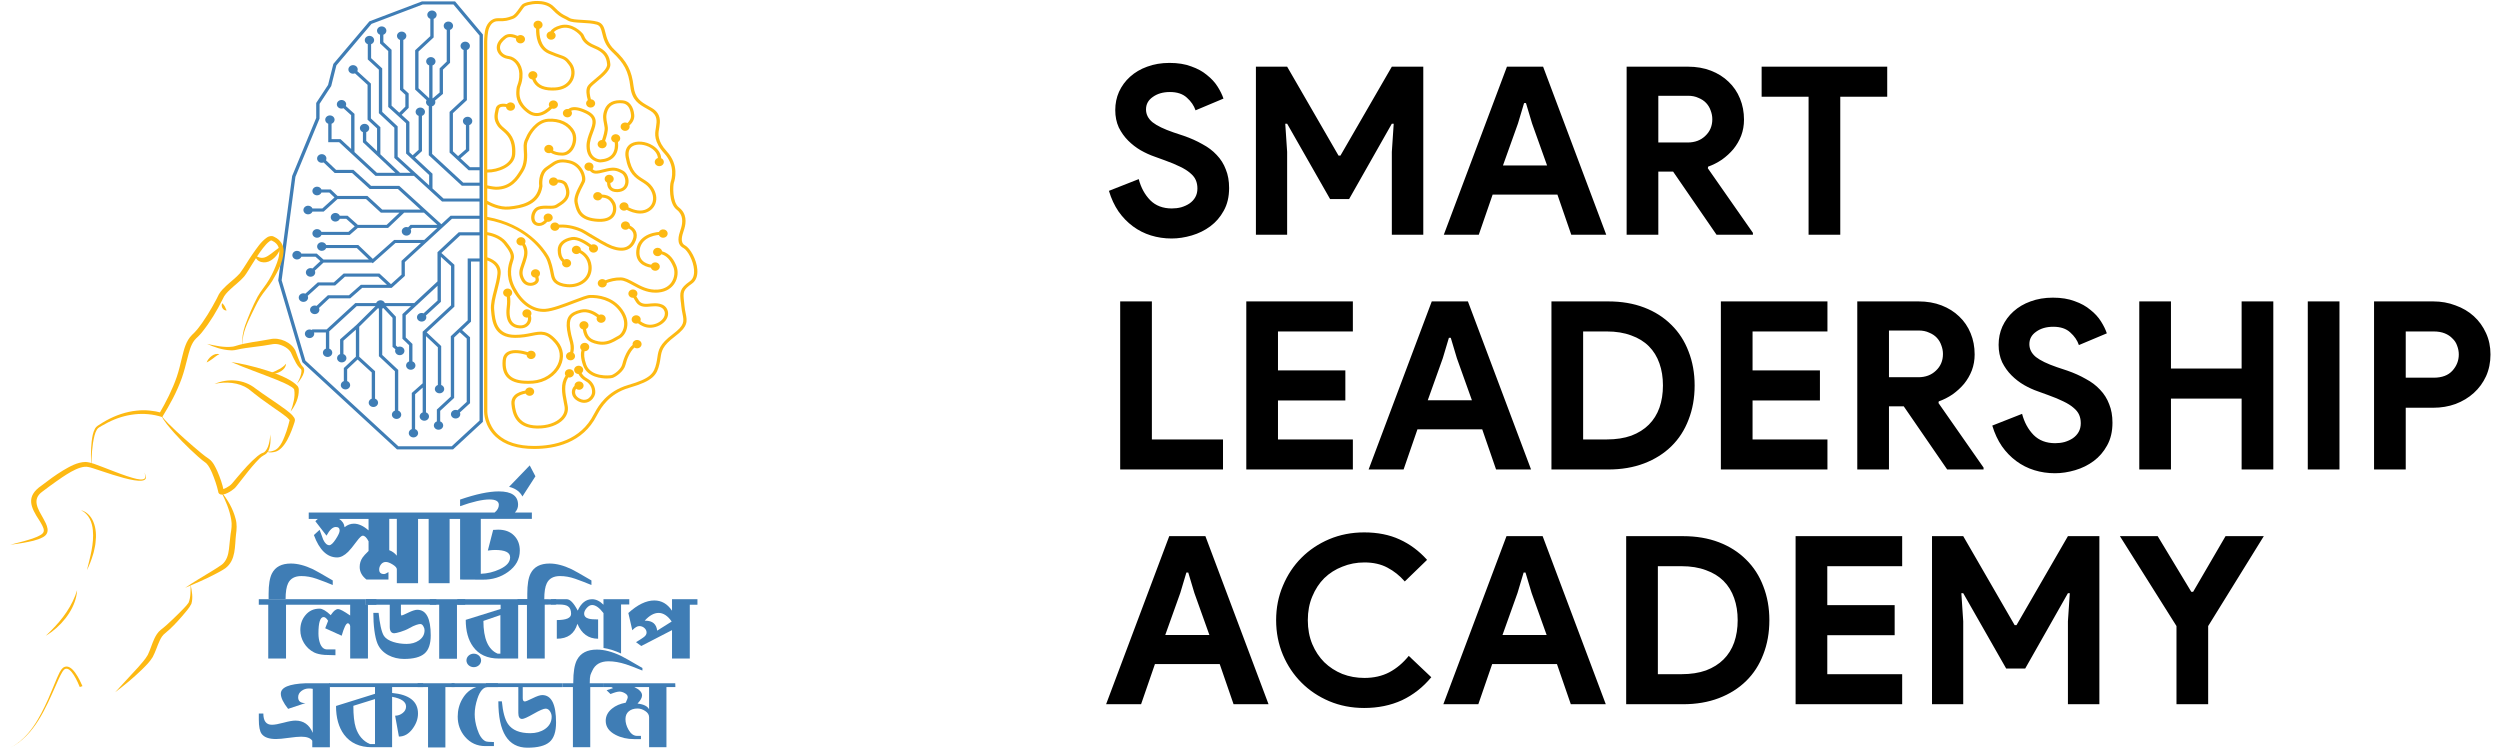 <svg width="213" height="64" viewBox="0 0 213 64" fill="none" xmlns="http://www.w3.org/2000/svg">
<path d="M26.663 48.499C25.979 48.174 25.352 48.013 24.784 48.013C23.997 48.013 23.461 48.293 23.173 48.852C22.981 49.224 22.886 49.804 22.886 50.593V51.052H24.333C24.333 50.44 24.403 49.988 24.544 49.701C24.741 49.288 25.119 49.081 25.675 49.081C26.097 49.081 26.529 49.158 26.97 49.312C27.437 49.477 27.896 49.654 28.351 49.842V49.454C27.437 48.918 26.874 48.599 26.664 48.499H26.663Z" fill="#3F7DB5"/>
<path d="M31.35 51.522V56.108H29.835V53.359C29.835 53.307 29.816 53.251 29.777 53.191C29.739 53.133 29.692 53.103 29.634 53.103C29.487 53.103 29.313 53.457 29.11 54.164L27.707 53.528L27.957 52.891C27.823 52.678 27.695 52.573 27.573 52.573C27.28 52.573 27.132 53.039 27.132 53.969C27.132 54.288 27.177 54.567 27.266 54.809C27.394 55.157 27.596 55.331 27.87 55.331H28.58V55.825C28.306 55.819 27.995 55.811 27.649 55.797C27.279 55.769 26.982 55.697 26.758 55.586C26.393 55.396 26.107 55.13 25.899 54.785C25.692 54.441 25.587 54.071 25.587 53.676C25.587 53.187 25.727 52.773 26.008 52.431C26.314 52.048 26.722 51.856 27.232 51.856C27.467 51.856 27.784 52.042 28.179 52.413L28.227 52.343C28.431 52.042 28.626 51.892 28.81 51.892C28.963 51.892 29.305 52.075 29.834 52.44V51.521H24.369V56.107H22.854V51.521H22.049V51.052H31.166L31.157 51.521H31.349L31.35 51.522Z" fill="#3F7DB5"/>
<path d="M31.168 51.053L31.158 51.522H32.069V51.053H31.168Z" fill="#3F7DB5"/>
<path d="M37.179 51.522V51.053H31.168L31.158 51.522H33.207V53.406C33.207 53.77 33.336 53.953 33.591 53.953C33.743 53.953 34.419 53.783 34.87 53.521C35.321 53.259 35.668 53.166 35.808 53.166C35.916 53.166 36.005 53.233 36.076 53.369C36.141 53.475 36.172 53.583 36.172 53.696C36.172 54.06 36.009 54.353 35.683 54.57C35.395 54.766 35.047 54.862 34.638 54.862C33.864 54.862 33.026 54.638 32.719 54.19C32.495 53.861 32.342 53.057 32.258 52.214H31.808C31.808 53.251 31.926 54.269 32.162 54.835C32.527 55.706 33.481 56.142 34.427 56.142C35.226 56.142 35.804 55.991 36.162 55.687C36.52 55.384 36.698 54.867 36.698 54.136C36.698 52.68 36.315 51.953 35.548 51.953C35.376 51.953 35.121 52.035 34.786 52.196C34.451 52.358 34.264 52.439 34.225 52.439C34.181 52.439 34.158 52.387 34.158 52.281V51.52H37.178L37.179 51.522Z" fill="#3F7DB5"/>
<path d="M36.623 51.053V51.522H37.419V56.125H38.934V51.522H39.634V51.053H36.623Z" fill="#3F7DB5"/>
<path d="M40.365 55.693C40.021 55.693 39.741 55.951 39.741 56.268C39.741 56.586 40.021 56.843 40.365 56.843C40.709 56.843 40.99 56.587 40.99 56.268C40.99 55.95 40.711 55.693 40.365 55.693ZM38.963 51.053V51.522H42.653V51.884L39.681 52.812C39.681 53.76 39.889 54.521 40.304 55.092C40.789 55.77 41.521 56.108 42.5 56.108H44.148V51.522H44.992V51.053H38.962H38.963ZM42.634 55.693H42.402C41.591 55.346 41.186 54.416 41.186 52.901L42.633 52.404V55.693H42.634Z" fill="#3F7DB5"/>
<path d="M48.702 48.499C48.019 48.174 47.393 48.013 46.823 48.013C46.037 48.013 45.5 48.293 45.213 48.852C45.02 49.224 44.925 49.804 44.925 50.593V51.052H44.09V51.521H44.896V56.106H46.411V51.521L47.389 51.501V51.052C47.222 51.054 47.072 51.056 46.937 51.056C46.696 51.056 46.508 51.056 46.372 51.052C46.372 50.44 46.443 49.988 46.584 49.701C46.782 49.288 47.159 49.081 47.715 49.081C48.137 49.081 48.569 49.158 49.01 49.312C49.476 49.477 49.936 49.654 50.39 49.842V49.454C49.476 48.918 48.914 48.599 48.703 48.499H48.702Z" fill="#3F7DB5"/>
<path d="M51.416 51.053V51.522C51.102 51.209 50.78 51.053 50.448 51.053C49.924 51.053 49.515 51.377 49.222 52.024C48.883 51.376 48.573 51.053 48.291 51.053H47.391C47.223 51.055 47.073 51.057 46.939 51.057V51.504H47.333C47.353 51.504 47.372 51.502 47.391 51.502C47.502 51.498 47.586 51.499 47.639 51.504C47.991 51.504 48.24 51.553 48.388 51.655C48.567 51.772 48.657 51.987 48.657 52.299C48.657 52.653 48.25 52.829 47.44 52.829V54.42C48.366 54.42 48.95 53.995 49.194 53.147C49.552 53.995 50.139 54.42 50.959 54.42V52.776C50.594 52.776 50.331 52.755 50.172 52.714C49.904 52.643 49.769 52.498 49.769 52.28C49.769 52.127 49.843 51.967 49.99 51.799C50.137 51.631 50.29 51.547 50.45 51.547C50.744 51.547 51.068 51.778 51.419 52.237V55.207C51.886 55.277 52.387 55.435 52.914 55.678V51.503H53.614V51.052H51.419L51.416 51.053Z" fill="#3F7DB5"/>
<path d="M57.256 51.053V52.033C56.866 51.45 56.363 51.159 55.744 51.159C55.056 51.159 54.32 51.516 53.535 52.229L53.871 53.696C54.1 53.46 54.298 53.342 54.465 53.342C54.631 53.342 54.777 53.396 54.901 53.505C55.026 53.614 55.088 53.745 55.088 53.898C55.088 54.052 54.996 54.185 54.81 54.314C54.625 54.444 54.417 54.576 54.187 54.712L54.637 55.039L57.256 53.687V56.109H58.77V51.523H59.422V51.054H57.256V51.053ZM55.99 53.731C55.926 53.165 55.591 52.883 54.983 52.883H54.926C55.329 52.441 55.724 52.22 56.115 52.22C56.506 52.22 56.895 52.465 57.227 52.954L55.99 53.732V53.731Z" fill="#3F7DB5"/>
<path d="M44.509 42.301L45.618 40.58L45.132 39.653L43.374 41.476C44.014 41.635 44.343 41.968 44.509 42.302V42.301Z" fill="#3F7DB5"/>
<path d="M45.315 44.211V43.669H43.868C44.049 43.474 44.14 43.256 44.14 43.012C44.14 42.248 43.593 41.867 42.496 41.867C41.649 41.867 40.55 42.099 39.199 42.564V43.127C40.27 42.745 41.105 42.554 41.703 42.554C42.234 42.554 42.501 42.707 42.501 43.012C42.501 43.256 42.38 43.474 42.139 43.669H26.304V44.211H27.083C27.008 44.267 26.936 44.333 26.869 44.41L27.818 45.638C28.082 45.145 28.346 44.899 28.609 44.899C28.828 44.899 28.938 44.999 28.938 45.201C28.938 45.354 28.827 45.601 28.605 45.941C28.383 46.281 28.199 46.452 28.056 46.452C27.861 46.452 27.686 46.292 27.536 45.973C27.484 45.854 27.382 45.576 27.231 45.139L26.744 45.587C27.212 46.859 27.872 47.494 28.724 47.494C29.024 47.494 29.338 47.334 29.662 47.015C29.82 46.861 30.061 46.566 30.385 46.129C30.626 45.803 30.799 45.639 30.905 45.639C31.071 45.639 31.237 45.799 31.402 46.118V46.943C31.141 47.194 30.968 47.383 30.882 47.514C30.724 47.75 30.645 48.014 30.645 48.305C30.645 48.719 30.838 49.077 31.224 49.378H33.097V48.742C32.921 48.854 32.796 48.909 32.719 48.909C32.444 48.909 32.306 48.781 32.306 48.525C32.306 48.365 32.358 48.217 32.465 48.081C32.572 47.946 32.708 47.879 32.876 47.879C33.027 47.879 33.221 47.951 33.457 48.097C33.691 48.243 33.81 48.378 33.81 48.503V49.69H35.618V44.211H36.522V49.69H38.307V44.211H39.2V49.378L41.123 49.388C41.943 49.396 42.664 49.176 43.282 48.731C43.952 48.252 44.288 47.644 44.288 46.908C44.288 46.38 44.121 45.951 43.79 45.621C43.458 45.292 43.011 45.127 42.445 45.127C42.362 45.127 42.219 45.134 42.016 45.148L41.563 46.908C41.812 46.873 42.016 46.857 42.173 46.857C43.033 46.857 43.462 47.065 43.462 47.481C43.462 47.898 43.165 48.225 42.569 48.502C42.064 48.738 41.529 48.866 40.964 48.888V44.21H45.316L45.315 44.211ZM31.401 45.19C30.969 44.809 30.552 44.617 30.152 44.617C29.864 44.617 29.599 44.719 29.357 44.919C29.319 44.618 29.163 44.382 28.891 44.211H31.401V45.19ZM33.164 46.879V44.21H33.809V47.345C33.628 47.123 33.413 46.967 33.164 46.877V46.879Z" fill="#3F7DB5"/>
<path d="M26.047 58.213C24.632 58.268 23.926 58.565 23.926 59.102C23.926 59.438 24.133 59.868 24.547 60.395L26.025 59.902C25.611 59.909 25.403 59.744 25.403 59.408C25.403 59.191 25.496 59.011 25.682 58.87C25.868 58.729 26.081 58.658 26.325 58.658C26.425 58.658 26.532 58.668 26.647 58.688V62.44C26.354 61.742 25.862 61.394 25.169 61.394C24.94 61.394 24.606 61.453 24.167 61.572C23.727 61.69 23.394 61.75 23.165 61.75C22.68 61.75 22.437 61.43 22.437 60.792H22.051V61.295C22.051 61.894 22.13 62.303 22.288 62.52C22.502 62.816 22.913 62.965 23.52 62.965C23.762 62.965 24.119 62.932 24.591 62.865C25.062 62.8 25.42 62.766 25.663 62.766C26.142 62.766 26.456 62.881 26.606 63.112V63.665H28.106V58.214H26.049L26.047 58.213Z" fill="#3F7DB5"/>
<path d="M36.052 58.539V58.213H28.038V58.539H31.95V59.112L28.629 60.149C28.629 61.156 28.857 61.969 29.314 62.587C29.85 63.305 30.638 63.664 31.682 63.664H33.407V59.368C34.2 59.512 34.596 59.788 34.596 60.198C34.596 60.415 34.501 60.599 34.306 60.751C34.113 60.902 33.9 60.978 33.664 60.978L33.986 62.755C34.443 62.755 34.836 62.528 35.165 62.074C35.465 61.661 35.614 61.234 35.614 60.794C35.614 59.763 34.879 59.178 33.408 59.04V58.538H36.053L36.052 58.539ZM31.95 63.397H31.529C30.939 63.147 30.533 62.679 30.311 61.993C30.174 61.566 30.106 60.946 30.106 60.135L31.95 59.56V63.397Z" fill="#3F7DB5"/>
<path d="M35.581 58.213V58.539H36.469V63.683H37.947V58.539H38.73V58.213H35.581Z" fill="#3F7DB5"/>
<path d="M41.516 58.539H42.426V58.213H38.473V58.539H40.583C40.075 58.709 39.675 59.051 39.382 59.566C39.126 60.014 38.997 60.511 38.997 61.058C38.997 61.715 39.205 62.288 39.619 62.776C40.075 63.303 40.651 63.567 41.343 63.567H42.083V63.222C41.683 63.222 41.437 63.195 41.343 63.143C41.058 62.991 40.829 62.646 40.658 62.108C40.515 61.668 40.444 61.251 40.444 60.856C40.444 60.429 40.523 59.979 40.681 59.506C40.887 58.889 41.166 58.567 41.516 58.541V58.539Z" fill="#3F7DB5"/>
<path d="M41.408 58.213L41.398 58.539H44.161V60.742C44.161 61.083 44.269 61.254 44.483 61.254C44.627 61.254 44.953 61.108 45.464 60.815C45.975 60.522 46.316 60.376 46.487 60.376C46.643 60.376 46.772 60.458 46.872 60.623C46.958 60.761 47.001 60.908 47.001 61.067C47.001 61.501 46.811 61.85 46.432 62.113C46.082 62.351 45.665 62.468 45.18 62.468C44.279 62.468 43.647 62.209 43.284 61.689C43.019 61.307 42.844 60.662 42.758 59.754H42.459C42.459 62.387 43.287 63.704 44.944 63.704C45.816 63.704 46.438 63.544 46.813 63.225C47.188 62.905 47.376 62.352 47.376 61.561C47.376 60.001 46.982 59.22 46.198 59.22C46.018 59.22 45.745 59.31 45.378 59.493C45.011 59.673 44.791 59.765 44.72 59.765C44.598 59.765 44.538 59.673 44.538 59.491V58.541H47.913V58.215H41.409L41.408 58.213Z" fill="#3F7DB5"/>
<path d="M57.531 58.213H51.382V58.539H52.089L52.239 58.626C51.989 58.717 51.804 58.778 51.683 58.81L52.015 59.131C52.366 58.992 52.618 58.923 52.776 58.923C52.926 58.923 53.081 58.969 53.242 59.063C53.403 59.154 53.483 59.266 53.483 59.397C53.483 59.476 53.425 59.634 53.311 59.869C52.84 59.955 52.451 60.122 52.144 60.372C51.786 60.661 51.607 61.009 51.607 61.416C51.607 61.922 51.887 62.319 52.444 62.608C52.908 62.851 53.437 62.972 54.029 62.972H54.608V62.696H54.243C53.964 62.682 53.73 62.5 53.536 62.148C53.371 61.856 53.29 61.563 53.29 61.272C53.29 60.98 53.383 60.764 53.573 60.604C53.762 60.445 54.011 60.365 54.317 60.365C54.546 60.365 54.768 60.437 54.981 60.583C55.196 60.727 55.303 60.902 55.303 61.107V63.664H56.781V58.539H57.542L57.531 58.213ZM55.303 60.435C55.167 60.167 54.839 60.003 54.317 59.944C54.575 59.676 54.703 59.444 54.703 59.247C54.703 58.986 54.485 58.749 54.048 58.54H55.302V60.435H55.303Z" fill="#3F7DB5"/>
<path d="M52.903 55.878C52.153 55.523 51.471 55.345 50.856 55.345C50.028 55.345 49.461 55.642 49.153 56.233C48.945 56.636 48.843 57.267 48.843 58.129V58.212H47.911V58.538H48.812V63.663H50.289V58.538H51.382V58.212H50.247V58.203C50.247 57.472 50.322 57.468 50.471 57.132C50.708 56.606 51.167 56.342 51.853 56.342C52.304 56.342 52.797 56.428 53.331 56.599C53.588 56.678 54.056 56.856 54.734 57.132V56.914C53.749 56.336 53.139 55.99 52.903 55.877V55.878Z" fill="#3F7DB5"/>
<path d="M45.349 6.773C45.582 7.398 46.159 7.715 47.069 7.715C47.144 7.715 47.224 7.713 47.306 7.707C47.991 7.67 48.518 7.373 48.785 6.871C49.038 6.4 49.007 5.809 48.707 5.399C48.329 4.883 48.163 4.826 47.713 4.67C47.515 4.602 47.243 4.509 46.859 4.341C46.045 3.987 45.94 3.024 45.955 2.458C46.097 2.418 46.202 2.307 46.224 2.171C46.238 2.076 46.212 1.982 46.151 1.906C46.089 1.83 45.999 1.781 45.897 1.767C45.685 1.74 45.489 1.874 45.458 2.068C45.434 2.223 45.524 2.375 45.675 2.441C45.653 3.069 45.768 4.15 46.74 4.572C47.134 4.743 47.412 4.839 47.617 4.91C48.057 5.061 48.148 5.093 48.476 5.541C48.721 5.877 48.745 6.365 48.536 6.757C48.313 7.173 47.87 7.419 47.288 7.451C46.381 7.503 45.836 7.26 45.619 6.71C45.738 6.634 45.803 6.501 45.782 6.367C45.766 6.273 45.713 6.19 45.629 6.133C45.546 6.077 45.444 6.052 45.343 6.067C45.241 6.081 45.151 6.13 45.089 6.207C45.027 6.284 45.001 6.377 45.016 6.471C45.042 6.63 45.178 6.751 45.348 6.772L45.349 6.773Z" fill="#FDB913"/>
<path d="M47.366 8.619C47.191 8.508 46.95 8.549 46.828 8.711C46.745 8.822 46.739 8.968 46.81 9.086C46.583 9.308 46.24 9.572 45.855 9.625C45.596 9.659 45.346 9.59 45.114 9.418C44.185 8.732 44.244 8.025 44.273 7.677C44.275 7.646 44.278 7.618 44.28 7.594C44.285 7.495 44.318 7.405 44.359 7.291C44.439 7.066 44.538 6.786 44.52 6.261C44.491 5.426 43.906 4.848 43.355 4.774C43.328 4.77 43.301 4.765 43.277 4.761C42.874 4.69 42.583 4.373 42.6 4.026C42.612 3.768 42.766 3.541 43.115 3.265C43.352 3.078 43.701 3.167 43.964 3.282C43.941 3.413 43.998 3.545 44.114 3.626C44.198 3.682 44.299 3.706 44.401 3.693C44.503 3.678 44.593 3.629 44.655 3.552C44.782 3.395 44.746 3.172 44.575 3.054C44.433 2.957 44.241 2.962 44.105 3.061C43.762 2.906 43.29 2.789 42.934 3.071C42.66 3.288 42.342 3.591 42.322 4.016C42.3 4.489 42.687 4.918 43.225 5.013C43.254 5.018 43.284 5.023 43.315 5.028C43.752 5.087 44.219 5.568 44.243 6.27C44.26 6.749 44.169 7.005 44.096 7.214C44.05 7.341 44.011 7.451 44.004 7.582C44.003 7.607 44.001 7.636 43.998 7.666C43.966 8.05 43.9 8.848 44.943 9.618C45.186 9.799 45.45 9.89 45.726 9.89C45.782 9.89 45.841 9.886 45.898 9.878C46.371 9.815 46.769 9.508 47.026 9.252C47.187 9.302 47.368 9.248 47.467 9.117C47.588 8.955 47.544 8.733 47.368 8.621L47.366 8.619Z" fill="#FDB913"/>
<path d="M47.654 19.393C48.442 19.343 49.139 19.595 49.489 19.751C49.575 19.789 49.827 19.942 50.124 20.122C50.737 20.492 51.578 21 52.051 21.177C52.374 21.298 52.673 21.36 52.938 21.36C53.134 21.36 53.315 21.326 53.475 21.258C53.795 21.124 54.03 20.859 54.176 20.471C54.294 20.153 54.282 19.87 54.138 19.631C54.039 19.467 53.884 19.331 53.676 19.225C53.679 19.058 53.556 18.91 53.378 18.872C53.277 18.851 53.174 18.867 53.086 18.917C52.998 18.967 52.938 19.046 52.914 19.139C52.891 19.232 52.909 19.328 52.963 19.409C53.017 19.489 53.103 19.546 53.204 19.567C53.337 19.596 53.476 19.556 53.571 19.466C53.719 19.546 53.828 19.644 53.896 19.756C53.999 19.93 54.006 20.142 53.914 20.388C53.795 20.707 53.608 20.921 53.361 21.026C53.055 21.154 52.65 21.125 52.156 20.941C51.707 20.773 50.88 20.273 50.274 19.907C49.948 19.709 49.712 19.567 49.61 19.522C49.233 19.354 48.476 19.083 47.619 19.14C47.539 19.005 47.371 18.93 47.206 18.96C46.997 18.998 46.859 19.185 46.901 19.378C46.942 19.57 47.144 19.697 47.354 19.659C47.502 19.633 47.618 19.528 47.654 19.394V19.393Z" fill="#FDB913"/>
<path d="M50.83 20.907C50.707 20.802 50.527 20.782 50.382 20.856C49.981 20.562 49.256 20.107 48.72 20.197C47.969 20.322 47.507 20.749 47.515 21.311C47.519 21.65 47.571 22.006 47.905 22.316C47.852 22.466 47.914 22.633 48.059 22.722C48.125 22.762 48.199 22.781 48.272 22.781C48.398 22.781 48.521 22.725 48.596 22.622C48.652 22.542 48.672 22.448 48.652 22.353C48.631 22.26 48.573 22.179 48.487 22.127C48.366 22.053 48.209 22.049 48.084 22.115C47.85 21.886 47.798 21.626 47.794 21.307C47.788 20.872 48.152 20.551 48.77 20.447C49.197 20.377 49.84 20.786 50.204 21.051C50.154 21.184 50.191 21.332 50.305 21.428C50.461 21.562 50.706 21.554 50.851 21.41C50.996 21.265 50.986 21.04 50.831 20.906L50.83 20.907Z" fill="#FDB913"/>
<path d="M45.706 22.947C45.605 22.928 45.501 22.945 45.415 22.997C45.328 23.049 45.268 23.129 45.247 23.223C45.226 23.316 45.245 23.411 45.302 23.491C45.368 23.585 45.481 23.644 45.604 23.651C45.616 23.705 45.626 23.76 45.635 23.818C45.65 23.913 45.537 24.023 45.373 24.071C45.154 24.136 44.856 24.092 44.678 23.772C44.426 23.321 44.519 23.058 44.687 22.579C44.75 22.403 44.82 22.202 44.883 21.96C45.028 21.402 44.878 20.996 44.718 20.746C44.816 20.598 44.785 20.409 44.642 20.294C44.564 20.232 44.465 20.202 44.361 20.208C44.258 20.215 44.164 20.258 44.097 20.33C43.957 20.478 43.974 20.703 44.136 20.832C44.235 20.912 44.371 20.938 44.496 20.904C44.62 21.111 44.731 21.444 44.612 21.9C44.551 22.135 44.482 22.33 44.422 22.503C44.244 23.009 44.127 23.342 44.431 23.889C44.655 24.291 45.007 24.352 45.197 24.352C45.286 24.352 45.373 24.339 45.457 24.315C45.759 24.226 45.945 24.007 45.909 23.781C45.897 23.707 45.883 23.638 45.869 23.574C46.02 23.46 46.058 23.256 45.95 23.103C45.894 23.023 45.807 22.969 45.706 22.948V22.947Z" fill="#FDB913"/>
<path d="M48.481 30.679C48.524 30.692 48.567 30.699 48.61 30.699C48.667 30.699 48.725 30.687 48.777 30.664C48.87 30.623 48.94 30.551 48.974 30.461C49.03 30.314 48.974 30.15 48.842 30.058C48.958 29.578 48.867 29.247 48.761 28.864C48.701 28.645 48.632 28.396 48.588 28.079C48.459 27.158 48.662 26.847 49.532 26.633C50.059 26.503 50.578 26.807 50.858 27.016C50.805 27.14 50.83 27.283 50.927 27.384C51.068 27.531 51.313 27.544 51.472 27.414C51.55 27.351 51.595 27.264 51.602 27.169C51.609 27.073 51.574 26.982 51.505 26.911C51.39 26.791 51.203 26.758 51.049 26.827C50.729 26.583 50.119 26.224 49.461 26.387C48.469 26.631 48.168 27.083 48.312 28.112C48.359 28.447 48.43 28.703 48.492 28.929C48.591 29.291 48.671 29.578 48.576 29.991C48.426 30.003 48.296 30.094 48.246 30.226C48.175 30.411 48.281 30.615 48.483 30.681L48.481 30.679Z" fill="#FDB913"/>
<path d="M45.261 26.593C45.229 26.503 45.16 26.43 45.067 26.388C44.876 26.299 44.644 26.371 44.548 26.547C44.501 26.632 44.495 26.728 44.527 26.82C44.559 26.91 44.628 26.983 44.721 27.025C44.801 27.062 44.893 27.071 44.981 27.053C44.995 27.13 44.989 27.216 44.966 27.298C44.936 27.403 44.798 27.746 44.298 27.723C44.031 27.711 43.823 27.626 43.68 27.471C43.454 27.225 43.372 26.793 43.444 26.223C43.489 25.868 43.494 25.529 43.458 25.242C43.608 25.155 43.677 24.981 43.618 24.825C43.549 24.639 43.329 24.54 43.127 24.604C42.926 24.669 42.818 24.872 42.888 25.058C42.933 25.18 43.048 25.269 43.183 25.291C43.206 25.484 43.22 25.788 43.169 26.193C43.088 26.835 43.191 27.334 43.468 27.635C43.662 27.847 43.936 27.963 44.284 27.978C44.305 27.978 44.325 27.979 44.345 27.979C44.87 27.979 45.149 27.66 45.233 27.361C45.279 27.2 45.274 27.035 45.221 26.892C45.228 26.883 45.233 26.875 45.239 26.865C45.285 26.78 45.292 26.682 45.26 26.592L45.261 26.593Z" fill="#FDB913"/>
<path d="M48.805 32.043C48.944 31.895 48.926 31.669 48.765 31.541C48.604 31.413 48.359 31.429 48.219 31.577C48.106 31.698 48.095 31.873 48.188 32.005C47.725 32.709 47.876 33.483 48.035 34.301L48.037 34.312C48.057 34.412 48.076 34.513 48.095 34.614C48.158 34.961 48.053 35.291 47.79 35.571C47.365 36.021 46.596 36.278 45.734 36.255C44.208 36.219 43.924 35.244 43.847 34.398C43.828 34.188 43.887 34.011 44.023 33.872C44.218 33.673 44.538 33.579 44.785 33.535C44.851 33.651 44.98 33.724 45.126 33.724C45.128 33.724 45.13 33.724 45.132 33.724C45.345 33.721 45.515 33.558 45.512 33.362C45.51 33.266 45.469 33.177 45.394 33.112C45.32 33.045 45.222 33.009 45.119 33.011C44.943 33.014 44.794 33.125 44.752 33.279C44.459 33.329 44.071 33.442 43.817 33.7C43.627 33.894 43.545 34.136 43.571 34.42C43.651 35.297 43.962 36.468 45.727 36.511C45.762 36.511 45.796 36.512 45.831 36.512C46.732 36.512 47.543 36.223 47.999 35.738C48.318 35.4 48.446 34.996 48.368 34.572C48.349 34.471 48.331 34.37 48.31 34.27L48.308 34.256C48.161 33.497 48.02 32.778 48.415 32.155C48.556 32.188 48.708 32.145 48.804 32.043H48.805Z" fill="#FDB913"/>
<path d="M50.017 32.239C49.775 32.111 49.633 31.928 49.553 31.786C49.655 31.706 49.705 31.587 49.685 31.464C49.654 31.269 49.456 31.134 49.246 31.164C49.035 31.192 48.89 31.374 48.921 31.568C48.949 31.738 49.103 31.864 49.287 31.87C49.382 32.051 49.559 32.292 49.879 32.461C50.386 32.728 50.487 33.253 50.43 33.521C50.395 33.692 50.233 33.925 50.004 34.02C49.815 34.099 49.603 34.075 49.373 33.95C49.017 33.757 48.958 33.467 49.02 33.26C49.034 33.211 49.057 33.165 49.086 33.125C49.155 33.179 49.242 33.21 49.332 33.211H49.335C49.546 33.211 49.719 33.053 49.722 32.858C49.722 32.763 49.683 32.673 49.611 32.605C49.538 32.538 49.442 32.5 49.338 32.499H49.335C49.233 32.499 49.137 32.535 49.064 32.601C48.991 32.667 48.95 32.757 48.949 32.852C48.949 32.86 48.949 32.867 48.95 32.876C48.858 32.958 48.79 33.067 48.752 33.193C48.667 33.477 48.74 33.903 49.232 34.171C49.415 34.27 49.597 34.322 49.775 34.322C49.894 34.322 50.009 34.299 50.118 34.254C50.436 34.122 50.652 33.81 50.702 33.57C50.772 33.233 50.649 32.573 50.016 32.24L50.017 32.239Z" fill="#FDB913"/>
<path d="M54.428 28.994C54.334 28.956 54.228 28.955 54.133 28.991C53.957 29.055 53.862 29.224 53.899 29.393C53.31 29.873 53.052 30.902 53.024 31.02C52.914 31.484 52.33 31.887 52.105 31.955C51.945 32.004 50.341 32.142 49.949 31.071C49.744 30.51 49.753 30.141 49.803 29.923C49.916 29.927 50.023 29.887 50.099 29.811C50.245 29.667 50.237 29.441 50.081 29.307C49.926 29.173 49.681 29.18 49.535 29.323C49.464 29.393 49.427 29.483 49.431 29.578C49.434 29.669 49.473 29.753 49.543 29.818C49.473 30.071 49.447 30.5 49.686 31.153C50.058 32.17 51.321 32.249 51.698 32.249C51.939 32.249 52.111 32.222 52.193 32.198C52.441 32.122 53.155 31.66 53.295 31.074C53.407 30.603 53.672 29.945 54.054 29.611C54.16 29.682 54.297 29.698 54.42 29.652C54.516 29.616 54.591 29.549 54.632 29.462C54.673 29.375 54.675 29.277 54.636 29.189C54.598 29.101 54.524 29.032 54.429 28.994H54.428Z" fill="#FDB913"/>
<path d="M55.481 25.854H55.469C55.449 25.857 55.434 25.858 55.422 25.859C55.4 25.859 55.368 25.863 55.327 25.869C55.107 25.893 54.652 25.944 54.443 25.622C54.359 25.491 54.282 25.368 54.214 25.253C54.315 25.149 54.341 25 54.276 24.87C54.188 24.691 53.958 24.613 53.764 24.695C53.57 24.776 53.485 24.988 53.574 25.166C53.645 25.309 53.804 25.39 53.968 25.372C54.038 25.49 54.118 25.618 54.204 25.752C54.505 26.218 55.104 26.151 55.369 26.121C55.396 26.118 55.418 26.116 55.434 26.115C55.45 26.115 55.476 26.112 55.507 26.109C55.908 26.072 56.46 26.074 56.612 26.512C56.703 26.776 56.599 26.998 56.495 27.138C56.279 27.433 55.873 27.64 55.464 27.667C55.082 27.692 54.764 27.521 54.556 27.363C54.613 27.245 54.597 27.108 54.512 27.004C54.383 26.847 54.141 26.815 53.97 26.934C53.8 27.053 53.766 27.276 53.894 27.433C54.003 27.566 54.192 27.61 54.356 27.544C54.584 27.722 54.941 27.925 55.388 27.925C55.419 27.925 55.451 27.925 55.484 27.922C55.974 27.89 56.462 27.638 56.725 27.281C56.919 27.016 56.974 26.715 56.876 26.435C56.637 25.747 55.766 25.828 55.479 25.854H55.481Z" fill="#FDB913"/>
<path d="M56.411 21.409C56.383 21.251 56.243 21.13 56.067 21.115C55.964 21.106 55.864 21.134 55.784 21.195C55.704 21.255 55.655 21.341 55.645 21.435C55.635 21.53 55.666 21.623 55.732 21.696C55.797 21.77 55.891 21.815 55.993 21.824C56.138 21.837 56.277 21.772 56.354 21.66C56.803 21.797 57.118 22.135 57.371 22.754C57.505 23.083 57.507 23.613 57.206 24.056C57.033 24.309 56.691 24.621 56.044 24.673C55.253 24.736 54.612 24.385 54.047 24.075C53.627 23.845 53.264 23.646 52.895 23.635C52.388 23.622 51.906 23.756 51.584 23.878C51.462 23.77 51.275 23.747 51.125 23.825C50.94 23.923 50.874 24.141 50.98 24.311C51.085 24.48 51.322 24.542 51.507 24.445C51.636 24.377 51.711 24.246 51.701 24.111C51.999 23.999 52.439 23.878 52.886 23.891C53.183 23.9 53.517 24.083 53.904 24.295C54.453 24.596 55.074 24.937 55.851 24.937C55.922 24.937 55.995 24.934 56.067 24.928C56.828 24.866 57.233 24.494 57.44 24.192C57.792 23.676 57.79 23.052 57.631 22.664C57.435 22.184 57.12 21.611 56.409 21.409H56.411Z" fill="#FDB913"/>
<path d="M56.144 19.763C55.94 19.777 55.382 19.845 54.921 20.154C54.504 20.434 54.266 20.831 54.213 21.334C54.167 21.772 54.278 22.126 54.541 22.387C54.811 22.653 55.181 22.764 55.456 22.809C55.502 22.962 55.652 23.069 55.826 23.069C55.83 23.069 55.833 23.069 55.836 23.069C55.94 23.067 56.035 23.027 56.107 22.958C56.178 22.89 56.216 22.799 56.214 22.703C56.212 22.608 56.169 22.52 56.094 22.454C56.02 22.388 55.926 22.355 55.818 22.355C55.673 22.358 55.547 22.434 55.482 22.551C55.255 22.511 54.954 22.419 54.744 22.211C54.537 22.005 54.45 21.719 54.488 21.357C54.533 20.931 54.733 20.595 55.084 20.359C55.465 20.104 55.922 20.036 56.135 20.018C56.18 20.134 56.284 20.22 56.415 20.247C56.516 20.267 56.619 20.25 56.706 20.199C56.793 20.148 56.853 20.068 56.875 19.976C56.897 19.882 56.878 19.787 56.823 19.707C56.767 19.628 56.68 19.572 56.579 19.552C56.395 19.514 56.213 19.604 56.142 19.763H56.144Z" fill="#FDB913"/>
<path d="M47.058 18.693C47.099 18.606 47.102 18.509 47.064 18.421C47.027 18.332 46.954 18.262 46.86 18.223C46.766 18.185 46.66 18.182 46.565 18.217C46.468 18.252 46.392 18.318 46.35 18.405C46.294 18.523 46.311 18.658 46.392 18.761C46.261 18.904 46.062 19.047 45.814 18.982C45.575 18.918 45.541 18.664 45.536 18.558C45.526 18.28 45.674 17.941 45.939 17.852C46.177 17.772 46.438 17.779 46.698 17.785C47.011 17.793 47.307 17.801 47.538 17.646C47.574 17.621 47.616 17.596 47.662 17.567C48.092 17.301 48.892 16.804 48.308 15.648C48.299 15.632 48.096 15.286 47.496 15.299C47.413 15.158 47.238 15.086 47.065 15.125C46.965 15.147 46.881 15.204 46.828 15.286C46.775 15.368 46.759 15.463 46.783 15.556C46.808 15.648 46.87 15.726 46.959 15.775C47.048 15.824 47.151 15.838 47.251 15.816C47.393 15.783 47.5 15.682 47.533 15.553C47.929 15.553 48.055 15.754 48.058 15.76C48.539 16.713 47.942 17.084 47.499 17.357C47.452 17.386 47.409 17.412 47.372 17.438C47.218 17.541 46.98 17.535 46.703 17.527C46.437 17.52 46.134 17.511 45.842 17.609C45.443 17.742 45.242 18.201 45.255 18.564C45.267 18.902 45.446 19.149 45.734 19.225C45.802 19.243 45.869 19.252 45.936 19.252C46.183 19.252 46.428 19.126 46.629 18.896C46.803 18.926 46.982 18.842 47.054 18.691L47.058 18.693Z" fill="#FDB913"/>
<path d="M53.306 13.412C53.543 14.783 54.134 15.152 54.655 15.479C54.914 15.64 55.158 15.794 55.348 16.061C55.633 16.462 55.715 16.906 55.577 17.275C55.466 17.571 55.224 17.788 54.897 17.888C54.408 18.039 53.853 17.82 53.545 17.662C53.574 17.53 53.519 17.392 53.402 17.31C53.233 17.19 52.99 17.22 52.86 17.377C52.73 17.532 52.763 17.756 52.932 17.876C53.069 17.972 53.259 17.973 53.395 17.88C53.68 18.028 54.1 18.195 54.539 18.195C54.696 18.195 54.846 18.174 54.985 18.131C55.395 18.005 55.698 17.731 55.838 17.359C56.006 16.914 55.912 16.39 55.58 15.921C55.36 15.611 55.08 15.436 54.81 15.267C54.313 14.956 53.798 14.633 53.579 13.372C53.503 12.938 53.617 12.62 53.906 12.451C54.295 12.226 54.966 12.295 55.468 12.614C55.813 12.833 56.02 13.133 56.054 13.461C55.922 13.5 55.821 13.602 55.793 13.73C55.751 13.923 55.886 14.111 56.096 14.15C56.197 14.168 56.301 14.15 56.386 14.098C56.472 14.045 56.531 13.965 56.552 13.872C56.587 13.708 56.497 13.548 56.335 13.48C56.307 13.059 56.056 12.678 55.626 12.405C55.028 12.025 54.242 11.954 53.758 12.236C53.372 12.46 53.211 12.879 53.304 13.413L53.306 13.412Z" fill="#FDB913"/>
<path d="M52.644 16.368C53.097 16.345 53.416 16.108 53.521 15.72C53.64 15.279 53.447 14.743 53.098 14.549C52.534 14.236 52.221 14.211 51.419 14.421C50.846 14.572 50.663 14.593 50.49 14.411C50.578 14.302 50.592 14.154 50.52 14.032C50.472 13.948 50.391 13.887 50.292 13.859C50.193 13.832 50.089 13.842 49.998 13.887C49.906 13.932 49.84 14.007 49.81 14.098C49.78 14.189 49.791 14.285 49.84 14.369C49.921 14.507 50.092 14.581 50.257 14.549C50.541 14.876 50.843 14.837 51.496 14.666C52.262 14.465 52.483 14.504 52.956 14.767C53.196 14.9 53.34 15.333 53.252 15.658C53.2 15.853 53.049 16.091 52.629 16.112C52.392 16.125 52.222 16.073 52.121 15.96C52.044 15.873 52.003 15.749 52 15.59C52.133 15.558 52.24 15.462 52.275 15.338C52.302 15.245 52.287 15.149 52.236 15.067C52.184 14.985 52.101 14.926 52.001 14.901C51.795 14.851 51.583 14.965 51.528 15.154C51.481 15.315 51.564 15.483 51.722 15.56C51.722 15.793 51.783 15.982 51.907 16.122C52.052 16.286 52.273 16.369 52.562 16.369C52.588 16.369 52.617 16.369 52.645 16.367L52.644 16.368Z" fill="#FDB913"/>
<path d="M50.265 11.206L50.311 11.222L50.265 11.207C50.125 11.578 49.966 11.997 49.969 12.454C49.979 13.813 51.133 13.838 51.148 13.838C51.708 13.805 52.123 13.622 52.379 13.292C52.671 12.916 52.692 12.44 52.654 12.097C52.803 12.016 52.877 11.853 52.831 11.697C52.776 11.508 52.562 11.396 52.357 11.447C52.257 11.471 52.174 11.531 52.123 11.614C52.072 11.697 52.058 11.792 52.085 11.884C52.124 12.015 52.237 12.112 52.379 12.139C52.409 12.435 52.39 12.84 52.154 13.144C51.948 13.407 51.606 13.554 51.142 13.582C51.105 13.582 50.256 13.548 50.248 12.452C50.245 12.039 50.389 11.66 50.528 11.291C50.782 10.618 51.047 9.92 49.995 9.421C49.371 9.124 48.886 9.051 48.557 9.205C48.507 9.227 48.461 9.256 48.418 9.292C48.414 9.292 48.41 9.29 48.407 9.29C48.197 9.258 47.997 9.39 47.962 9.584C47.946 9.678 47.969 9.772 48.029 9.849C48.089 9.927 48.179 9.977 48.28 9.993C48.382 10.008 48.484 9.987 48.568 9.931C48.652 9.875 48.708 9.793 48.724 9.699C48.741 9.609 48.718 9.518 48.662 9.442C48.669 9.438 48.675 9.435 48.683 9.432C48.853 9.355 49.196 9.33 49.867 9.649C50.703 10.046 50.529 10.508 50.265 11.208V11.206Z" fill="#FDB913"/>
<path d="M47.045 3.374C47.253 3.328 47.381 3.136 47.332 2.945C47.311 2.864 47.258 2.791 47.183 2.741C47.3 2.602 47.519 2.486 47.82 2.404C48.666 2.175 49.362 2.911 49.464 3.065C49.474 3.08 49.488 3.112 49.502 3.146C49.594 3.364 49.765 3.772 50.572 4.096C51.462 4.455 51.673 4.891 51.725 5.479C51.759 5.857 51.17 6.345 50.696 6.739C50.425 6.964 50.191 7.159 50.083 7.32C49.88 7.625 49.966 8.141 50.081 8.53C49.951 8.626 49.9 8.79 49.96 8.935C50.017 9.077 50.165 9.165 50.322 9.165C50.367 9.165 50.413 9.158 50.457 9.142C50.657 9.073 50.758 8.867 50.682 8.684C50.629 8.553 50.496 8.464 50.346 8.456C50.276 8.212 50.158 7.697 50.319 7.455C50.406 7.324 50.638 7.132 50.882 6.928C51.429 6.475 52.047 5.962 52.002 5.457C51.943 4.795 51.695 4.27 50.682 3.862C49.983 3.579 49.839 3.237 49.761 3.053C49.741 3.006 49.724 2.966 49.701 2.931C49.581 2.749 48.757 1.883 47.741 2.157C47.316 2.272 47.032 2.446 46.896 2.674C46.886 2.675 46.876 2.676 46.866 2.679C46.766 2.702 46.68 2.758 46.626 2.839C46.571 2.92 46.555 3.016 46.579 3.108C46.628 3.3 46.837 3.418 47.044 3.372L47.045 3.374Z" fill="#FDB913"/>
<path d="M51.522 9.308C51.312 9.817 51.385 10.176 51.455 10.527C51.48 10.645 51.502 10.759 51.513 10.877C51.54 11.158 51.391 11.641 51.292 11.925C51.138 11.93 51.001 12.018 50.944 12.152C50.908 12.241 50.91 12.337 50.952 12.424C50.995 12.511 51.071 12.578 51.167 12.612C51.211 12.627 51.259 12.635 51.304 12.635C51.358 12.635 51.411 12.625 51.462 12.604C51.556 12.566 51.629 12.495 51.665 12.407C51.724 12.265 51.679 12.105 51.553 12.009C51.679 11.649 51.817 11.169 51.787 10.855C51.775 10.724 51.75 10.599 51.725 10.477C51.66 10.15 51.596 9.841 51.779 9.399C51.968 8.94 52.394 8.738 53.044 8.803C53.45 8.842 53.712 9.21 53.763 9.813C53.788 10.103 53.617 10.334 53.458 10.485C53.339 10.421 53.191 10.42 53.07 10.485C52.98 10.532 52.917 10.608 52.89 10.7C52.864 10.793 52.877 10.889 52.929 10.971C53.036 11.141 53.272 11.199 53.456 11.102C53.612 11.019 53.684 10.846 53.631 10.689C53.842 10.5 54.074 10.197 54.04 9.795C53.977 9.068 53.617 8.602 53.073 8.55C52.293 8.474 51.755 8.737 51.519 9.31L51.522 9.308Z" fill="#FDB913"/>
<path d="M59.415 22.97C59.351 22.096 58.791 21.129 58.37 20.91C57.919 20.676 58.111 20.087 58.253 19.656C58.27 19.601 58.288 19.549 58.303 19.5C58.469 18.952 58.525 18.191 57.845 17.674C57.264 17.233 57.341 15.776 57.416 15.563C57.502 15.321 57.874 14.058 56.818 12.908C55.979 11.995 56.083 11.391 56.145 11.031C56.154 10.982 56.16 10.937 56.166 10.896C56.17 10.86 56.176 10.819 56.184 10.774C56.241 10.398 56.35 9.695 55.573 9.224C55.463 9.158 55.354 9.096 55.247 9.036C54.612 8.677 54.109 8.392 53.985 7.355C53.823 5.999 53.426 5.244 52.357 4.245C51.822 3.747 51.691 3.217 51.585 2.791C51.482 2.376 51.385 1.985 50.922 1.853C50.529 1.742 50.036 1.715 49.599 1.693C49.141 1.668 48.708 1.645 48.532 1.533C48.416 1.458 48.313 1.408 48.212 1.36C47.967 1.241 47.714 1.117 47.213 0.591C46.82 0.179 46.228 0.086 45.8 0.082C45.207 0.076 44.64 0.239 44.485 0.393C44.406 0.471 44.323 0.59 44.227 0.727C44.05 0.979 43.83 1.292 43.62 1.364L43.548 1.39C43.227 1.501 43.035 1.569 42.461 1.552C41.793 1.531 41.405 2.098 41.317 2.667C41.249 3.105 41.242 3.527 41.242 3.532V35.081C41.242 35.13 41.242 36.289 42.225 37.202C42.974 37.897 44.077 38.25 45.505 38.25C47.282 38.25 49.651 37.757 50.846 35.404L50.856 35.384C50.872 35.355 50.882 35.333 50.89 35.322C50.905 35.299 50.927 35.259 50.957 35.205C51.185 34.795 51.879 33.545 53.594 33.046C55.653 32.447 55.966 31.963 56.188 31.002C56.231 30.815 56.256 30.651 56.279 30.492C56.367 29.902 56.431 29.475 57.496 28.672C58.645 27.807 58.559 27.385 58.418 26.681C58.381 26.501 58.34 26.297 58.318 26.061C58.307 25.946 58.296 25.84 58.286 25.743L58.284 25.725C58.194 24.886 58.175 24.711 58.956 24.164C59.295 23.927 59.453 23.513 59.413 22.971L59.415 22.97ZM58.009 25.75L58.014 25.787C58.024 25.878 58.034 25.977 58.044 26.084C58.067 26.334 58.109 26.544 58.147 26.73C58.281 27.4 58.344 27.705 57.323 28.475C56.172 29.341 56.104 29.809 56.006 30.463C55.983 30.615 55.959 30.773 55.918 30.95C55.715 31.829 55.44 32.243 53.512 32.804C51.687 33.334 50.953 34.655 50.712 35.089L50.708 35.098C50.685 35.139 50.669 35.169 50.657 35.187C50.643 35.206 50.624 35.242 50.596 35.296C49.464 37.527 47.204 37.995 45.507 37.995C44.157 37.995 43.12 37.669 42.426 37.025C41.528 36.192 41.522 35.094 41.522 35.083V22.197C41.808 22.295 42.45 22.599 42.381 23.327C42.34 23.76 42.219 24.227 42.101 24.681C41.938 25.309 41.784 25.902 41.831 26.407L41.839 26.49C41.918 27.349 42.049 28.787 43.893 28.787C44.475 28.787 44.922 28.698 45.317 28.619C46.118 28.459 46.56 28.371 47.284 29.235C47.732 29.77 47.813 30.439 47.508 31.072C47.142 31.832 46.31 32.364 45.389 32.429C44.457 32.493 43.829 32.364 43.469 32.031C43.168 31.752 43.047 31.32 43.099 30.711C43.12 30.465 43.218 30.297 43.398 30.197C43.789 29.98 44.47 30.127 44.864 30.242C44.867 30.381 44.956 30.507 45.096 30.562C45.19 30.6 45.296 30.601 45.391 30.566C45.487 30.531 45.562 30.464 45.603 30.377C45.645 30.29 45.646 30.192 45.608 30.104C45.57 30.016 45.497 29.947 45.403 29.909C45.248 29.847 45.067 29.886 44.958 30.001C44.519 29.871 43.745 29.706 43.256 29.977C42.997 30.121 42.852 30.36 42.823 30.691C42.763 31.379 42.91 31.876 43.273 32.211C43.694 32.601 44.386 32.755 45.41 32.684C46.431 32.612 47.354 32.021 47.761 31.175C48.11 30.453 48.016 29.689 47.502 29.078C46.671 28.086 46.078 28.204 45.257 28.367C44.876 28.443 44.445 28.529 43.892 28.529C42.303 28.529 42.189 27.287 42.114 26.465L42.106 26.382C42.063 25.918 42.212 25.345 42.37 24.735C42.49 24.275 42.613 23.799 42.656 23.347C42.751 22.353 41.753 21.995 41.522 21.926V20.036C41.748 20.077 42.498 20.247 42.915 20.76C43.432 21.395 43.584 21.732 43.49 22.047C43.48 22.08 43.468 22.118 43.455 22.161C43.317 22.584 43.032 23.464 43.632 24.614C44.32 25.926 45.351 26.637 46.466 26.568C47.106 26.528 48.082 26.154 48.943 25.823C49.499 25.611 50.076 25.39 50.28 25.384C50.905 25.37 52.061 25.497 52.794 26.515C53.232 27.122 53.217 27.634 53.13 27.958C53.038 28.293 52.84 28.523 52.694 28.595C52.621 28.63 52.542 28.676 52.452 28.729C52.107 28.931 51.633 29.21 50.989 29.081C50.309 28.945 50.038 28.68 49.93 28.034C50.067 27.969 50.15 27.836 50.139 27.694C50.131 27.599 50.084 27.512 50.007 27.45C49.929 27.388 49.828 27.357 49.726 27.364C49.514 27.378 49.353 27.548 49.367 27.745C49.379 27.898 49.495 28.025 49.654 28.063C49.778 28.827 50.127 29.172 50.929 29.332C51.06 29.359 51.192 29.372 51.321 29.372C51.874 29.372 52.293 29.127 52.601 28.947C52.681 28.899 52.758 28.855 52.823 28.823C53.028 28.721 53.284 28.436 53.397 28.023C53.499 27.65 53.517 27.06 53.024 26.375C52.218 25.258 50.954 25.115 50.271 25.131C50.016 25.137 49.495 25.336 48.834 25.589C48.035 25.895 47.039 26.277 46.445 26.314C45.448 26.377 44.515 25.717 43.88 24.504C43.325 23.444 43.59 22.629 43.719 22.235C43.733 22.191 43.746 22.151 43.757 22.116C43.876 21.713 43.712 21.317 43.135 20.608C42.627 19.985 41.729 19.812 41.52 19.78V18.731C44.63 19.299 46.023 21.15 46.48 21.924C46.72 22.329 46.846 22.985 46.915 23.344C46.937 23.457 46.953 23.538 46.967 23.584L46.974 23.605C47.036 23.814 47.202 24.37 48.318 24.466C48.388 24.472 48.458 24.475 48.528 24.475C49.068 24.475 49.562 24.295 49.917 23.968C50.284 23.629 50.457 23.16 50.404 22.647C50.325 21.884 49.812 21.489 49.493 21.317C49.505 21.15 49.389 20.995 49.213 20.95C49.007 20.897 48.794 21.007 48.736 21.197C48.709 21.288 48.721 21.384 48.772 21.467C48.823 21.55 48.905 21.609 49.004 21.636C49.137 21.671 49.281 21.636 49.378 21.547C49.693 21.721 50.063 22.055 50.127 22.672C50.172 23.113 50.031 23.499 49.719 23.788C49.382 24.1 48.866 24.258 48.342 24.212C47.417 24.133 47.293 23.716 47.239 23.538L47.232 23.514C47.221 23.478 47.203 23.385 47.185 23.294C47.114 22.928 46.982 22.244 46.721 21.803C46.35 21.175 44.882 19.085 41.517 18.478V17.406C41.862 17.593 42.602 17.923 43.38 17.853C44.581 17.744 45.988 17.422 46.218 15.873L46.22 15.855L46.218 15.838C46.217 15.828 46.087 14.849 46.683 14.444C46.782 14.376 46.871 14.313 46.955 14.252C47.439 13.903 47.682 13.728 48.474 13.909C49.008 14.031 49.291 14.41 49.41 14.624C49.594 14.951 49.628 15.279 49.567 15.422C49.534 15.501 49.478 15.608 49.412 15.734C49.169 16.195 48.837 16.827 48.957 17.319L48.976 17.396C49.121 17.999 49.317 18.824 50.975 18.899C51.796 18.936 52.166 18.642 52.33 18.397C52.61 17.983 52.501 17.438 52.38 17.237C52.226 16.981 51.995 16.598 51.282 16.575C51.213 16.433 51.048 16.347 50.88 16.366C50.669 16.391 50.518 16.569 50.544 16.764C50.571 16.959 50.765 17.098 50.976 17.074C51.124 17.056 51.247 16.962 51.293 16.833C51.831 16.857 51.994 17.126 52.136 17.363C52.226 17.513 52.309 17.944 52.092 18.263C51.905 18.54 51.533 18.668 50.986 18.644C49.54 18.578 49.376 17.892 49.245 17.342L49.226 17.264C49.127 16.859 49.447 16.248 49.661 15.841C49.728 15.714 49.786 15.605 49.824 15.516C49.925 15.278 49.856 14.863 49.655 14.506C49.409 14.069 49.014 13.769 48.539 13.661C47.617 13.45 47.285 13.688 46.783 14.05L46.813 14.086L46.774 14.056C46.694 14.113 46.61 14.175 46.516 14.238C45.826 14.707 45.921 15.713 45.938 15.853C45.727 17.211 44.445 17.498 43.35 17.597C42.531 17.67 41.719 17.226 41.514 17.104V16.057C41.91 16.15 42.241 16.168 42.258 16.168C43.614 16.16 44.17 15.269 44.538 14.679L44.573 14.624C44.954 14.017 44.939 13.334 44.893 12.688C44.861 12.243 44.931 12.1 45.019 11.918C45.046 11.863 45.076 11.802 45.106 11.728C45.215 11.457 45.803 10.433 46.706 10.373C47.611 10.312 48.356 10.659 48.7 11.299C48.891 11.656 48.839 12.217 48.579 12.603C48.405 12.86 48.166 13.003 47.902 13.003C47.52 13.003 47.269 12.912 47.117 12.828C47.162 12.724 47.153 12.61 47.089 12.513C47.036 12.431 46.952 12.374 46.852 12.352C46.752 12.329 46.647 12.343 46.56 12.393C46.471 12.442 46.409 12.52 46.384 12.612C46.36 12.704 46.375 12.8 46.429 12.881C46.532 13.038 46.751 13.097 46.928 13.017C47.113 13.131 47.427 13.258 47.903 13.258C48.266 13.258 48.59 13.073 48.815 12.738C49.127 12.275 49.184 11.622 48.95 11.185C48.554 10.448 47.708 10.047 46.687 10.117C45.637 10.188 44.968 11.336 44.847 11.639C44.822 11.704 44.795 11.758 44.768 11.812C44.667 12.018 44.581 12.196 44.617 12.705C44.662 13.312 44.675 13.95 44.334 14.496L44.3 14.551C43.943 15.121 43.456 15.904 42.265 15.912C42.202 15.908 41.874 15.883 41.517 15.792V14.702C42.423 14.712 43.837 14.22 43.902 13.146C43.984 11.79 43.396 11.288 42.964 10.919C42.825 10.801 42.705 10.699 42.631 10.588C42.322 10.127 42.389 9.833 42.508 9.302C42.526 9.223 42.566 9.171 42.633 9.137C42.759 9.075 42.956 9.088 43.113 9.114C43.126 9.247 43.218 9.362 43.355 9.411C43.451 9.445 43.556 9.443 43.65 9.406C43.745 9.368 43.818 9.298 43.855 9.209C43.933 9.026 43.836 8.819 43.637 8.747C43.474 8.688 43.289 8.738 43.186 8.866C42.896 8.814 42.666 8.829 42.5 8.912C42.358 8.982 42.27 9.095 42.234 9.25C42.109 9.807 42.025 10.174 42.392 10.722C42.486 10.863 42.626 10.982 42.774 11.108C43.185 11.458 43.697 11.894 43.622 13.131C43.569 14.003 42.404 14.445 41.541 14.445C41.532 14.445 41.523 14.445 41.514 14.445V3.535C41.514 3.491 41.526 3.098 41.587 2.704C41.601 2.61 41.748 1.784 42.447 1.808C43.076 1.827 43.3 1.748 43.641 1.629L43.713 1.605C44.008 1.502 44.245 1.165 44.454 0.868C44.54 0.746 44.621 0.63 44.684 0.567C44.752 0.498 45.2 0.338 45.762 0.338H45.791C46.162 0.342 46.672 0.418 46.998 0.76C47.532 1.321 47.809 1.456 48.077 1.586C48.173 1.633 48.264 1.677 48.368 1.743C48.606 1.896 49.056 1.92 49.577 1.947C49.997 1.97 50.472 1.995 50.833 2.097C51.143 2.185 51.208 2.448 51.307 2.847C51.42 3.305 51.562 3.874 52.151 4.425C53.183 5.387 53.545 6.078 53.702 7.383C53.84 8.544 54.422 8.873 55.094 9.253C55.197 9.311 55.304 9.372 55.412 9.437C56.043 9.818 55.957 10.371 55.9 10.74C55.894 10.787 55.887 10.829 55.883 10.868C55.878 10.905 55.872 10.946 55.864 10.991C55.799 11.369 55.679 12.071 56.6 13.073C57.56 14.118 57.223 15.264 57.147 15.483C57.053 15.749 56.95 17.329 57.662 17.871C58.226 18.3 58.173 18.956 58.028 19.43C58.014 19.478 57.997 19.53 57.979 19.584C57.822 20.068 57.584 20.797 58.227 21.133C58.587 21.321 59.075 22.213 59.132 22.988C59.155 23.304 59.113 23.729 58.783 23.96C57.879 24.594 57.913 24.909 58.004 25.751L58.009 25.75Z" fill="#FDB913"/>
<path d="M38.768 0.117H35.956L31.484 1.814L31.473 1.818L28.401 5.447L27.952 7.234L26.94 8.774V10.049L24.892 14.994L24.89 15L23.706 23.888V23.897L25.761 30.849L25.764 30.86L33.821 38.286H38.602L41.127 35.954L41.142 35.941V2.941L38.77 0.117H38.768ZM39.981 12.829V10.661C40.134 10.607 40.239 10.471 40.239 10.318C40.239 10.115 40.06 9.95 39.839 9.95C39.618 9.95 39.44 10.115 39.44 10.318C39.44 10.471 39.545 10.607 39.697 10.661V12.717L39.029 13.3L38.589 12.891V9.642L39.78 8.533V4.261C39.933 4.208 40.037 4.071 40.037 3.918C40.037 3.715 39.858 3.55 39.638 3.55C39.418 3.55 39.238 3.715 39.238 3.918C39.238 4.07 39.342 4.207 39.495 4.261V8.426L38.304 9.534V12.998L39.928 14.505H40.856V15.562H39.466L36.816 13.112V9.054C36.872 9.039 36.923 9.011 36.965 8.976C37.086 8.873 37.125 8.711 37.065 8.57L37.74 7.997V5.932L38.345 5.351V2.547C38.499 2.493 38.602 2.357 38.602 2.205C38.602 2.003 38.423 1.837 38.203 1.837C37.983 1.837 37.803 2.002 37.803 2.205C37.803 2.358 37.908 2.494 38.061 2.547V5.245L37.456 5.827V7.882L36.872 8.377C36.865 8.374 36.857 8.371 36.85 8.368V5.574C37.004 5.52 37.107 5.384 37.107 5.232C37.107 5.03 36.928 4.864 36.708 4.864C36.489 4.864 36.31 5.029 36.31 5.232C36.31 5.385 36.413 5.521 36.566 5.574V8.358C36.566 8.358 36.558 8.36 36.555 8.361L35.657 7.523V4.389L36.947 3.187V1.607C37.1 1.552 37.204 1.416 37.204 1.265C37.204 1.062 37.025 0.896 36.805 0.896C36.585 0.896 36.405 1.061 36.405 1.265C36.405 1.417 36.51 1.553 36.663 1.607V3.08L35.372 4.281V7.631L36.341 8.534C36.263 8.672 36.285 8.84 36.4 8.953C36.435 8.99 36.481 9.019 36.531 9.039V13.221L39.347 15.823H40.855V16.913H37.786L36.848 16.057V14.802L35.36 13.416L35.952 12.874V9.873C36.105 9.819 36.209 9.683 36.209 9.531C36.209 9.329 36.03 9.163 35.81 9.163C35.59 9.163 35.41 9.328 35.41 9.531C35.41 9.683 35.513 9.819 35.667 9.873V12.764L35.159 13.229L34.882 12.97V10.388L34.22 9.784L34.819 9.188V7.963L34.364 7.548V3.403C34.517 3.35 34.621 3.214 34.621 3.06C34.621 2.857 34.442 2.693 34.222 2.693C34.002 2.693 33.822 2.857 33.822 3.06C33.822 3.213 33.926 3.349 34.08 3.403V7.657L34.535 8.073V9.086L34.017 9.601L33.362 9.002V4.243L32.663 3.586V2.961C32.816 2.907 32.919 2.77 32.919 2.619C32.919 2.416 32.74 2.25 32.52 2.25C32.301 2.25 32.121 2.415 32.121 2.619C32.121 2.771 32.225 2.908 32.378 2.961V3.694L33.077 4.351V9.112L34.597 10.498V13.078L36.563 14.91V15.796L33.881 13.348V10.771L32.564 9.534V5.828L31.619 4.955V3.766C31.772 3.712 31.876 3.576 31.876 3.425C31.876 3.222 31.698 3.056 31.477 3.056C31.256 3.056 31.078 3.221 31.078 3.425C31.078 3.577 31.181 3.713 31.334 3.766V5.063L32.279 5.937V9.641L33.597 10.879V13.456L34.985 14.724H34.081L32.408 13.148V10.835L31.6 10.088V7.121L30.445 6.065C30.512 5.927 30.479 5.762 30.362 5.656C30.286 5.586 30.183 5.552 30.078 5.55C29.972 5.55 29.873 5.588 29.799 5.658C29.723 5.728 29.682 5.82 29.683 5.918C29.683 6.016 29.725 6.108 29.801 6.177C29.917 6.285 30.095 6.312 30.245 6.25L31.316 7.229V10.196L32.125 10.942V12.879L31.204 12.011V11.261C31.358 11.208 31.461 11.072 31.461 10.918C31.461 10.716 31.282 10.551 31.062 10.551C30.843 10.551 30.663 10.716 30.663 10.918C30.663 11.071 30.767 11.207 30.92 11.261V12.117L33.683 14.723H32.114L30.202 12.954V9.701L29.463 9.034C29.529 8.895 29.497 8.731 29.378 8.625C29.22 8.482 28.968 8.485 28.814 8.63C28.739 8.7 28.698 8.792 28.699 8.891C28.699 8.989 28.742 9.081 28.819 9.15C28.938 9.257 29.116 9.284 29.263 9.22L29.916 9.812V12.691L29.013 11.855H28.25V10.544C28.404 10.49 28.507 10.354 28.507 10.202C28.507 9.999 28.328 9.833 28.108 9.833C27.889 9.833 27.709 9.998 27.709 10.202C27.709 10.354 27.813 10.491 27.966 10.544V12.116H28.895L31.994 14.986H35.27L37.666 17.173H40.852V18.38H38.39L37.603 19.102L34.031 15.851L34.016 15.838H31.616L30.112 14.473H28.634L27.775 13.657C27.844 13.52 27.816 13.355 27.701 13.246C27.549 13.101 27.295 13.097 27.137 13.238C26.979 13.379 26.976 13.613 27.128 13.759C27.242 13.869 27.42 13.899 27.571 13.84L28.514 14.737H29.995L31.5 16.101H33.9L35.829 17.858H32.567L31.303 16.696H28.757L28.179 16.143H27.387C27.329 16.002 27.181 15.906 27.015 15.906C26.795 15.906 26.616 16.07 26.616 16.274C26.616 16.478 26.795 16.642 27.015 16.642C27.181 16.642 27.329 16.546 27.387 16.405H28.058L28.497 16.825L27.462 17.764H26.622C26.564 17.622 26.416 17.527 26.252 17.527C26.032 17.527 25.852 17.692 25.852 17.895C25.852 18.099 26.03 18.263 26.252 18.263C26.417 18.263 26.565 18.167 26.622 18.027H27.579L28.756 16.959H31.186L32.436 18.106L32.451 18.12H34.036L32.943 19.158H30.484L29.615 18.381H28.95C28.891 18.239 28.744 18.143 28.578 18.143C28.358 18.143 28.179 18.308 28.179 18.512C28.179 18.715 28.358 18.879 28.578 18.879C28.745 18.879 28.892 18.784 28.95 18.643H29.501L30.222 19.287L29.682 19.756H27.388C27.33 19.614 27.182 19.519 27.016 19.519C26.796 19.519 26.617 19.684 26.617 19.887C26.617 20.089 26.796 20.255 27.016 20.255C27.181 20.255 27.33 20.159 27.388 20.017H29.794L30.485 19.419H33.064L34.434 18.119H36.119L37.259 19.157H34.981L34.775 19.366C34.622 19.311 34.445 19.348 34.335 19.461C34.263 19.533 34.226 19.628 34.232 19.726C34.237 19.824 34.284 19.915 34.363 19.981C34.526 20.117 34.778 20.105 34.926 19.955C35.037 19.843 35.059 19.678 34.986 19.543L35.107 19.418H37.26L36.145 20.443H33.579L31.764 22.057L30.524 20.872H27.79C27.732 20.731 27.584 20.636 27.418 20.636C27.198 20.636 27.019 20.801 27.019 21.003C27.019 21.206 27.198 21.372 27.418 21.372C27.583 21.372 27.731 21.276 27.788 21.135H30.402L31.423 22.111H27.558L26.992 21.609H25.678C25.62 21.468 25.472 21.373 25.308 21.373C25.088 21.373 24.908 21.538 24.908 21.74C24.908 21.943 25.087 22.108 25.308 22.108C25.473 22.108 25.621 22.012 25.678 21.871H26.877L27.298 22.245L26.621 22.873C26.471 22.813 26.293 22.842 26.177 22.95C26.022 23.095 26.023 23.328 26.179 23.471C26.255 23.541 26.352 23.576 26.462 23.578C26.569 23.578 26.669 23.538 26.745 23.468C26.861 23.36 26.891 23.196 26.823 23.059L27.56 22.374H31.698L31.754 22.429L33.691 20.706H35.859L34.21 22.222V23.401L33.311 24.212L32.332 23.308H29.277L28.443 24.059H27.077L26.017 25.02C25.868 24.956 25.69 24.984 25.572 25.091C25.415 25.233 25.413 25.466 25.567 25.612C25.722 25.756 25.975 25.758 26.133 25.616C26.25 25.509 26.283 25.346 26.217 25.206L27.194 24.32H28.559L29.393 23.57H32.215L32.968 24.266H30.745L29.729 25.156H27.936L26.974 26.059C26.823 25.999 26.647 26.029 26.531 26.138C26.457 26.207 26.416 26.299 26.417 26.397C26.417 26.496 26.46 26.588 26.536 26.658C26.694 26.8 26.947 26.798 27.101 26.653C27.217 26.544 27.245 26.38 27.178 26.242L28.055 25.417H29.842L30.858 24.527H33.368L34.493 23.51V22.331L38.505 18.642H40.85V19.791H39.084L37.274 21.488V23.976L35.295 25.819H32.79C32.731 25.678 32.584 25.582 32.419 25.582C32.255 25.582 32.106 25.678 32.048 25.819H30.276L27.83 28.064H26.62L26.56 28.112C26.415 28.042 26.235 28.059 26.112 28.16C26.032 28.225 25.984 28.315 25.977 28.413C25.971 28.512 26.005 28.606 26.075 28.68C26.22 28.832 26.473 28.847 26.638 28.713C26.758 28.617 26.801 28.463 26.755 28.326H27.767V29.703C27.614 29.757 27.511 29.893 27.511 30.045C27.511 30.248 27.69 30.413 27.91 30.413C28.13 30.413 28.309 30.248 28.309 30.045C28.309 29.892 28.205 29.756 28.052 29.703V28.23L30.394 26.081H31.99L30.362 27.689L28.976 28.915V30.168C28.822 30.222 28.718 30.358 28.718 30.51C28.718 30.712 28.897 30.877 29.118 30.877C29.339 30.877 29.517 30.712 29.517 30.51C29.517 30.357 29.413 30.221 29.26 30.168V29.026L30.32 28.089V30.392L29.293 31.358V32.468C29.14 32.522 29.036 32.658 29.036 32.81C29.036 33.013 29.214 33.178 29.435 33.178C29.656 33.178 29.834 33.014 29.834 32.81C29.834 32.657 29.73 32.521 29.578 32.468V31.466L30.465 30.631L31.671 31.734V33.965C31.518 34.02 31.413 34.156 31.413 34.307C31.413 34.51 31.592 34.676 31.813 34.676C32.034 34.676 32.212 34.511 32.212 34.307C32.212 34.155 32.108 34.019 31.955 33.965V31.625L30.606 30.392V27.835L32.204 26.258C32.228 26.272 32.254 26.284 32.282 26.294V30.348L33.645 31.628V34.984C33.492 35.038 33.389 35.174 33.389 35.326C33.389 35.529 33.568 35.694 33.788 35.694C34.008 35.694 34.186 35.53 34.186 35.326C34.186 35.173 34.083 35.037 33.93 34.984V31.521L32.566 30.241V26.294C32.6 26.282 32.633 26.266 32.662 26.246L33.443 27.081V29.551L33.689 29.758C33.629 29.899 33.667 30.061 33.789 30.164C33.95 30.301 34.203 30.292 34.353 30.142C34.425 30.071 34.463 29.976 34.458 29.878C34.454 29.78 34.408 29.689 34.33 29.622C34.207 29.519 34.029 29.497 33.882 29.565L33.729 29.435V26.983L32.884 26.081H35.019L34.286 26.764V28.861L34.855 29.41V30.793C34.702 30.848 34.598 30.984 34.598 31.135C34.598 31.338 34.777 31.503 34.998 31.503C35.219 31.503 35.397 31.338 35.397 31.135C35.397 30.982 35.294 30.845 35.14 30.792V29.305L34.571 28.755V26.872L37.28 24.349V25.607L36.089 26.697C35.94 26.634 35.761 26.662 35.645 26.769C35.569 26.839 35.527 26.931 35.527 27.029C35.527 27.128 35.568 27.221 35.642 27.29C35.798 27.435 36.051 27.436 36.208 27.292C36.324 27.185 36.356 27.02 36.29 26.883L37.565 25.715V21.883L38.429 22.668V26.017L36.01 28.262V32.66L35.084 33.481V36.557C34.93 36.611 34.827 36.748 34.827 36.899C34.827 37.102 35.006 37.268 35.226 37.268C35.446 37.268 35.624 37.103 35.624 36.899C35.624 36.747 35.521 36.611 35.368 36.557V33.593L36.011 33.024V35.136C35.858 35.19 35.754 35.326 35.754 35.477C35.754 35.68 35.933 35.846 36.153 35.846C36.373 35.846 36.552 35.681 36.552 35.477C36.552 35.325 36.449 35.189 36.295 35.136V28.639L37.305 29.59V32.8C37.151 32.854 37.048 32.99 37.048 33.141C37.048 33.344 37.227 33.51 37.448 33.51C37.669 33.51 37.847 33.345 37.847 33.141C37.847 32.989 37.743 32.853 37.59 32.8V29.484L36.352 28.317L38.713 26.127V22.559L37.603 21.552L39.21 20.055H40.857V22.021H39.846V27.294L38.409 28.645V33.794L37.22 34.894V35.903C37.067 35.957 36.963 36.094 36.963 36.245C36.963 36.448 37.142 36.613 37.362 36.613C37.584 36.613 37.761 36.448 37.761 36.245C37.761 36.093 37.658 35.956 37.505 35.903V35.002L38.693 33.902V28.752L39.169 28.305L39.764 28.845V34.242L38.983 34.954C38.835 34.892 38.657 34.919 38.538 35.027C38.383 35.169 38.382 35.403 38.536 35.548C38.691 35.691 38.944 35.692 39.102 35.55C39.218 35.443 39.249 35.279 39.184 35.141L40.048 34.351V28.736L39.368 28.119L40.13 27.403V22.284H40.857V35.833L38.485 38.023H33.94L26.02 30.724L23.996 23.878L25.171 15.063L27.224 10.106L27.228 8.848L28.221 7.328L28.66 5.571L31.652 2.035L36.015 0.38H38.631L40.857 3.032V14.246H40.047L39.23 13.489L39.982 12.831L39.981 12.829Z" fill="#3F7DB5"/>
<path d="M7.779 39.824C7.738 39.089 7.73 38.352 7.81 37.614C7.858 37.238 7.908 36.866 8.094 36.518C8.144 36.43 8.222 36.336 8.313 36.279C8.557 36.115 8.808 35.961 9.068 35.816C9.851 35.388 10.736 35.076 11.646 34.986C12.363 34.902 13.093 34.983 13.786 35.169L13.567 35.247C14.15 34.242 14.691 33.188 15.064 32.101C15.248 31.558 15.376 30.997 15.512 30.429C15.682 29.772 15.831 29.055 16.36 28.534C16.516 28.388 16.675 28.229 16.81 28.061C17.449 27.261 17.974 26.372 18.449 25.477C18.518 25.343 18.578 25.204 18.65 25.071C18.827 24.78 19.054 24.555 19.28 24.344C19.665 23.982 20.09 23.679 20.432 23.292C20.826 22.769 21.145 22.179 21.525 21.64C21.887 21.136 22.216 20.601 22.754 20.226C22.889 20.135 23.14 20.058 23.319 20.157L23.346 20.171L23.403 20.2C23.896 20.433 24.192 20.916 24.164 21.427C24.108 22.364 23.654 23.153 23.192 23.94C22.878 24.448 22.454 24.884 22.146 25.387C21.99 25.634 21.86 25.893 21.73 26.158C21.362 26.926 20.905 27.758 20.731 28.583C20.671 28.866 20.643 29.155 20.645 29.446C20.598 28.865 20.694 28.276 20.886 27.721C21.191 26.888 21.529 26.076 21.944 25.286C22.231 24.766 22.643 24.318 22.936 23.807C23.085 23.558 23.213 23.297 23.334 23.034C23.662 22.27 24.248 21.014 23.209 20.525L23.161 20.503L23.137 20.491L23.126 20.486H23.125C23.091 20.481 23.043 20.509 22.986 20.543C22.764 20.691 22.574 20.927 22.407 21.137C22.048 21.602 21.735 22.102 21.426 22.599C21.223 22.914 21.046 23.251 20.805 23.555C20.457 23.96 20.003 24.289 19.62 24.654C19.348 24.909 19.116 25.148 18.986 25.461C18.49 26.468 17.908 27.439 17.192 28.33C17.093 28.45 16.988 28.567 16.871 28.68C16.773 28.775 16.657 28.874 16.575 28.981C16.233 29.418 16.11 29.995 15.969 30.524C15.826 31.086 15.686 31.661 15.486 32.223C15.067 33.392 14.476 34.477 13.82 35.535C12.261 35.028 10.617 35.267 9.185 36.001C9.012 36.09 8.841 36.18 8.675 36.278C8.522 36.373 8.351 36.441 8.256 36.6C8.165 36.748 8.105 36.921 8.056 37.095C7.83 37.985 7.798 38.911 7.781 39.824H7.779Z" fill="#FDB913"/>
<path d="M17.636 29.298C18.351 29.45 19.087 29.626 19.815 29.535C19.887 29.529 19.966 29.503 20.035 29.486C21.001 29.172 22.036 29.094 23.02 28.899C23.829 28.709 24.835 29.176 25.169 29.878C25.299 30.214 25.427 30.595 25.583 30.917C25.64 31.029 25.688 31.132 25.771 31.215C26.197 31.55 25.584 32.412 25.297 32.692C25.467 32.416 25.596 32.121 25.663 31.813C25.685 31.688 25.711 31.534 25.641 31.437C25.618 31.423 25.575 31.391 25.554 31.375C25.285 31.112 25.143 30.779 24.984 30.464C24.939 30.365 24.821 30.119 24.778 30.024C24.575 29.674 24.122 29.426 23.707 29.334C23.508 29.296 23.326 29.298 23.124 29.342C22.657 29.433 22.197 29.488 21.739 29.547C21.197 29.618 20.665 29.678 20.145 29.802C20.056 29.821 19.946 29.843 19.855 29.845L19.759 29.852L19.666 29.848C18.948 29.819 18.267 29.586 17.637 29.298H17.636Z" fill="#FDB913"/>
<path d="M19.714 30.848C21.107 31.036 24.485 31.89 25.351 32.892C25.419 32.975 25.461 33.105 25.456 33.211C25.472 33.88 25.177 34.535 24.759 35.066C24.877 34.762 24.97 34.455 25.03 34.147C25.096 33.829 25.12 33.507 25.064 33.19C25.06 33.165 25.058 33.173 25.056 33.165C25.014 33.097 24.944 33.041 24.865 32.986C24.464 32.721 23.994 32.535 23.539 32.346C22.273 31.835 20.973 31.391 19.714 30.849V30.848Z" fill="#FDB913"/>
<path d="M18.274 32.712C19.422 32.212 20.783 32.314 21.763 33.095C22.5 33.645 23.569 34.326 24.309 34.874C24.57 35.08 24.876 35.29 25.062 35.581C25.088 35.625 25.107 35.663 25.119 35.716C25.149 35.811 25.105 35.93 25.077 36.025C24.837 36.751 24.276 38.368 23.359 38.512C23.157 38.552 22.688 38.616 22.713 38.317C22.749 38.587 23.14 38.451 23.32 38.393C23.928 38.203 24.213 37.265 24.408 36.746C24.507 36.452 24.622 36.043 24.678 35.795C24.68 35.826 24.672 35.79 24.648 35.761C24.475 35.557 24.242 35.394 24.007 35.222C23.415 34.797 22.803 34.395 22.216 33.957C21.851 33.694 21.506 33.392 21.149 33.121C20.339 32.575 19.235 32.491 18.275 32.712H18.274Z" fill="#FDB913"/>
<path d="M23.037 37.007C23.067 37.544 23.097 38.516 22.475 38.787C22.206 38.93 22 39.176 21.796 39.392C21.585 39.626 21.379 39.868 21.18 40.114C20.895 40.472 20.578 40.874 20.296 41.237C20.195 41.357 20.085 41.523 19.959 41.628C19.722 41.838 19.067 42.262 18.737 42.105C18.648 42.068 18.586 41.955 18.59 41.875C18.472 41.35 18.28 40.803 18.069 40.296C17.931 39.989 17.793 39.688 17.573 39.468C17.34 39.299 17.12 39.123 16.91 38.937C15.94 38.07 15.021 37.152 14.222 36.148C14.033 35.892 13.82 35.635 13.729 35.334C13.867 35.615 14.111 35.839 14.327 36.07C14.553 36.297 14.784 36.522 15.02 36.739C15.49 37.178 15.974 37.605 16.461 38.026C16.905 38.395 17.336 38.793 17.821 39.11C18.17 39.375 18.336 39.768 18.511 40.132C18.749 40.684 18.951 41.24 19.065 41.825C19.067 41.835 19.068 41.864 19.068 41.877C19.068 41.878 19.068 41.871 19.068 41.868C19.068 41.786 18.976 41.703 18.905 41.703C19.006 41.689 19.172 41.616 19.276 41.561C19.476 41.451 19.645 41.344 19.787 41.174C19.884 41.06 20.148 40.745 20.247 40.626C20.772 40.013 21.298 39.393 21.931 38.868C22.084 38.747 22.235 38.629 22.436 38.567C22.452 38.563 22.465 38.554 22.48 38.547C22.911 38.265 22.985 37.467 23.038 37.009L23.037 37.007Z" fill="#FDB913"/>
<path d="M18.83 41.875C19.405 42.57 19.857 43.354 20.076 44.215C20.2 44.647 20.168 45.111 20.107 45.552C19.994 46.511 20.117 47.718 19.21 48.408C18.923 48.609 18.603 48.772 18.291 48.935C17.473 49.362 16.625 49.723 15.774 50.083C16.416 49.63 17.409 49.054 18.091 48.634C18.369 48.457 18.659 48.289 18.919 48.093C19.319 47.762 19.448 47.269 19.508 46.784C19.561 46.372 19.585 45.939 19.647 45.504C19.718 45.094 19.779 44.694 19.701 44.278C19.565 43.446 19.216 42.642 18.83 41.874V41.875Z" fill="#FDB913"/>
<path d="M16.244 49.828C16.346 50.35 16.466 50.923 16.305 51.448C16.108 51.837 15.8 52.157 15.521 52.495C15.074 53.005 14.612 53.515 14.071 53.95C13.856 54.114 13.725 54.327 13.605 54.584C13.4 55.016 13.258 55.52 13.007 55.985C12.764 56.389 12.417 56.728 12.079 57.06C11.369 57.748 10.608 58.379 9.814 58.975C10.465 58.245 11.149 57.547 11.792 56.827C12.075 56.498 12.38 56.171 12.591 55.799C12.806 55.361 12.93 54.887 13.156 54.403C13.276 54.152 13.439 53.872 13.688 53.67C13.855 53.541 14.019 53.41 14.177 53.267C14.537 52.947 14.885 52.606 15.231 52.266C15.513 51.969 15.835 51.684 16.065 51.354C16.264 50.881 16.229 50.334 16.244 49.827V49.828Z" fill="#FDB913"/>
<path d="M21.718 21.738C22.107 22.019 22.431 22.048 22.819 21.806C23.198 21.575 23.516 21.257 23.917 21.012C23.808 21.488 23.53 21.903 23.085 22.185C22.568 22.517 21.818 22.363 21.72 21.738H21.718Z" fill="#FDB913"/>
<path d="M24.374 30.99C24.338 31.53 23.685 31.841 23.157 31.872C22.884 31.875 22.875 31.872 23.127 31.765C23.584 31.556 24.056 31.375 24.374 30.989V30.99Z" fill="#FDB913"/>
<path d="M17.607 30.881C17.721 30.519 18.254 30.014 18.691 30.19C18.573 30.224 18.495 30.282 18.411 30.342C18.147 30.53 17.912 30.74 17.607 30.881Z" fill="#FDB913"/>
<path d="M6.797 58.535C6.658 58.194 6.03 56.698 5.511 57.014C5.434 57.066 5.374 57.152 5.316 57.24C5.09 57.609 4.925 58.02 4.749 58.415C3.901 60.313 2.932 62.668 0.88 63.704C2.537 62.828 3.386 61.135 4.098 59.574C4.366 58.973 4.6 58.361 4.86 57.757C5.009 57.452 5.11 57.113 5.394 56.875C6.126 56.4 6.818 57.995 7.027 58.458L6.797 58.535Z" fill="#FDB913"/>
<path d="M6.904 43.474C7.41 43.593 7.778 44.025 7.956 44.462C8.19 45.022 8.214 45.64 8.139 46.225C8.127 46.433 8.056 46.718 8.013 46.922C7.995 47.026 7.954 47.164 7.921 47.264C7.792 47.71 7.607 48.164 7.406 48.584C7.674 47.469 8.023 46.33 7.912 45.182C7.856 44.525 7.584 43.788 6.902 43.474H6.904Z" fill="#FDB913"/>
<path d="M6.57 50.277C6.495 51.651 5.546 52.968 4.417 53.823C4.25 53.946 4.073 54.059 3.897 54.17C4.039 54.021 4.193 53.886 4.336 53.742C5.336 52.75 6.177 51.594 6.571 50.277H6.57Z" fill="#FDB913"/>
<path d="M19.309 26.455C18.983 26.474 18.803 26.077 18.928 25.831C19.145 26.006 19.2 26.221 19.309 26.455Z" fill="#FDB913"/>
<path d="M12.28 40.252C13.407 42.059 8.124 39.858 7.527 39.79C6.729 39.599 5.367 40.623 4.729 41.061C4.36 41.321 3.99 41.6 3.627 41.873C2.669 42.544 3.245 43.384 3.694 44.184C3.975 44.69 4.362 45.385 3.663 45.766C3.152 46.045 2.569 46.137 2.004 46.247C1.631 46.312 1.255 46.365 0.88 46.411C1.245 46.318 1.61 46.223 1.972 46.125C2.496 45.972 3.052 45.835 3.503 45.552C3.824 45.348 3.76 45.094 3.613 44.8C3.54 44.649 3.452 44.502 3.358 44.352C2.608 43.213 2.17 42.303 3.542 41.367C4.128 40.916 4.724 40.475 5.364 40.086C5.944 39.747 6.583 39.368 7.303 39.359C7.805 39.396 8.272 39.624 8.719 39.781C9.421 40.046 10.11 40.329 10.815 40.565C11.317 40.718 12.795 41.27 12.281 40.253L12.28 40.252Z" fill="#FDB913"/>
<path d="M99.82 20.32C99.207 20.32 98.62 20.233 98.06 20.06C97.5 19.887 96.987 19.627 96.52 19.28C96.053 18.933 95.647 18.513 95.3 18.02C94.953 17.513 94.68 16.927 94.48 16.26L97.02 15.26C97.207 15.98 97.533 16.58 98 17.06C98.467 17.527 99.08 17.76 99.84 17.76C100.12 17.76 100.387 17.727 100.64 17.66C100.907 17.58 101.14 17.473 101.34 17.34C101.553 17.193 101.72 17.013 101.84 16.8C101.96 16.587 102.02 16.34 102.02 16.06C102.02 15.793 101.973 15.553 101.88 15.34C101.787 15.127 101.627 14.927 101.4 14.74C101.187 14.553 100.9 14.373 100.54 14.2C100.193 14.027 99.76 13.847 99.24 13.66L98.36 13.34C97.973 13.207 97.58 13.027 97.18 12.8C96.793 12.573 96.44 12.3 96.12 11.98C95.8 11.66 95.533 11.287 95.32 10.86C95.12 10.42 95.02 9.927 95.02 9.38C95.02 8.82 95.127 8.3 95.34 7.82C95.567 7.327 95.88 6.9 96.28 6.54C96.693 6.167 97.18 5.88 97.74 5.68C98.313 5.467 98.947 5.36 99.64 5.36C100.36 5.36 100.98 5.46 101.5 5.66C102.033 5.847 102.48 6.093 102.84 6.4C103.213 6.693 103.513 7.02 103.74 7.38C103.967 7.74 104.133 8.08 104.24 8.4L101.86 9.4C101.727 9 101.48 8.64 101.12 8.32C100.773 8 100.293 7.84 99.68 7.84C99.093 7.84 98.607 7.98 98.22 8.26C97.833 8.527 97.64 8.88 97.64 9.32C97.64 9.747 97.827 10.113 98.2 10.42C98.573 10.713 99.167 11 99.98 11.28L100.88 11.58C101.453 11.78 101.973 12.013 102.44 12.28C102.92 12.533 103.327 12.84 103.66 13.2C104.007 13.56 104.267 13.973 104.44 14.44C104.627 14.893 104.72 15.42 104.72 16.02C104.72 16.767 104.567 17.413 104.26 17.96C103.967 18.493 103.587 18.933 103.12 19.28C102.653 19.627 102.127 19.887 101.54 20.06C100.953 20.233 100.38 20.32 99.82 20.32ZM107.004 5.68H109.664L114.044 13.26H114.204L118.584 5.68H121.264V20H118.584V12.94L118.744 10.54H118.584L114.944 16.96H113.324L109.664 10.54H109.504L109.664 12.94V20H107.004V5.68ZM128.392 5.68H131.472L136.852 20H133.872L132.692 16.58H127.172L125.992 20H123.012L128.392 5.68ZM131.812 14.1L130.532 10.52L130.012 8.78H129.852L129.332 10.52L128.052 14.1H131.812ZM138.589 5.68H143.809C144.529 5.68 145.182 5.793 145.769 6.02C146.355 6.247 146.855 6.56 147.269 6.96C147.695 7.36 148.022 7.84 148.249 8.4C148.475 8.947 148.589 9.547 148.589 10.2C148.589 10.68 148.509 11.133 148.349 11.56C148.189 11.973 147.969 12.353 147.689 12.7C147.409 13.033 147.082 13.333 146.709 13.6C146.335 13.853 145.942 14.053 145.529 14.2L145.509 14.34L149.349 19.84V20H146.249L142.549 14.62H141.289V20H138.589V5.68ZM143.789 12.14C144.402 12.14 144.902 11.953 145.289 11.58C145.689 11.207 145.889 10.733 145.889 10.16C145.889 9.907 145.842 9.66 145.749 9.42C145.669 9.18 145.542 8.967 145.369 8.78C145.195 8.593 144.975 8.447 144.709 8.34C144.455 8.22 144.162 8.16 143.829 8.16H141.289V12.14H143.789ZM154.091 20V8.24H150.091V5.68H160.791V8.24H156.791V20H154.091ZM95.44 25.68H98.14V37.44H104.2V40H95.44V25.68ZM108.884 28.24V31.56H114.624V34.12H108.884V37.44H115.264V40H106.184V25.68H115.264V28.24H108.884ZM121.986 25.68H125.066L130.446 40H127.466L126.286 36.58H120.766L119.586 40H116.606L121.986 25.68ZM125.406 34.1L124.126 30.52L123.606 28.78H123.446L122.926 30.52L121.646 34.1H125.406ZM132.183 25.68H137.023C138.156 25.68 139.176 25.853 140.083 26.2C140.989 26.547 141.763 27.04 142.403 27.68C143.043 28.307 143.529 29.06 143.863 29.94C144.209 30.82 144.383 31.787 144.383 32.84C144.383 33.907 144.209 34.88 143.863 35.76C143.529 36.64 143.043 37.393 142.403 38.02C141.763 38.647 140.989 39.133 140.083 39.48C139.176 39.827 138.156 40 137.023 40H132.183V25.68ZM136.903 37.44C137.689 37.44 138.383 37.333 138.983 37.12C139.583 36.893 140.083 36.58 140.483 36.18C140.883 35.78 141.183 35.3 141.383 34.74C141.583 34.167 141.683 33.533 141.683 32.84C141.683 32.147 141.583 31.52 141.383 30.96C141.183 30.387 140.883 29.9 140.483 29.5C140.083 29.1 139.583 28.793 138.983 28.58C138.383 28.353 137.689 28.24 136.903 28.24H134.883V37.44H136.903ZM149.318 28.24V31.56H155.058V34.12H149.318V37.44H155.698V40H146.618V25.68H155.698V28.24H149.318ZM158.24 25.68H163.46C164.18 25.68 164.833 25.793 165.42 26.02C166.007 26.247 166.507 26.56 166.92 26.96C167.347 27.36 167.673 27.84 167.9 28.4C168.127 28.947 168.24 29.547 168.24 30.2C168.24 30.68 168.16 31.133 168 31.56C167.84 31.973 167.62 32.353 167.34 32.7C167.06 33.033 166.733 33.333 166.36 33.6C165.987 33.853 165.593 34.053 165.18 34.2L165.16 34.34L169 39.84V40H165.9L162.2 34.62H160.94V40H158.24V25.68ZM163.44 32.14C164.053 32.14 164.553 31.953 164.94 31.58C165.34 31.207 165.54 30.733 165.54 30.16C165.54 29.907 165.493 29.66 165.4 29.42C165.32 29.18 165.193 28.967 165.02 28.78C164.847 28.593 164.627 28.447 164.36 28.34C164.107 28.22 163.813 28.16 163.48 28.16H160.94V32.14H163.44ZM175.082 40.32C174.469 40.32 173.882 40.233 173.322 40.06C172.762 39.887 172.249 39.627 171.782 39.28C171.316 38.933 170.909 38.513 170.562 38.02C170.216 37.513 169.942 36.927 169.742 36.26L172.282 35.26C172.469 35.98 172.796 36.58 173.262 37.06C173.729 37.527 174.342 37.76 175.102 37.76C175.382 37.76 175.649 37.727 175.902 37.66C176.169 37.58 176.402 37.473 176.602 37.34C176.816 37.193 176.982 37.013 177.102 36.8C177.222 36.587 177.282 36.34 177.282 36.06C177.282 35.793 177.236 35.553 177.142 35.34C177.049 35.127 176.889 34.927 176.662 34.74C176.449 34.553 176.162 34.373 175.802 34.2C175.456 34.027 175.022 33.847 174.502 33.66L173.622 33.34C173.236 33.207 172.842 33.027 172.442 32.8C172.056 32.573 171.702 32.3 171.382 31.98C171.062 31.66 170.796 31.287 170.582 30.86C170.382 30.42 170.282 29.927 170.282 29.38C170.282 28.82 170.389 28.3 170.602 27.82C170.829 27.327 171.142 26.9 171.542 26.54C171.956 26.167 172.442 25.88 173.002 25.68C173.576 25.467 174.209 25.36 174.902 25.36C175.622 25.36 176.242 25.46 176.762 25.66C177.296 25.847 177.742 26.093 178.102 26.4C178.476 26.693 178.776 27.02 179.002 27.38C179.229 27.74 179.396 28.08 179.502 28.4L177.122 29.4C176.989 29 176.742 28.64 176.382 28.32C176.036 28 175.556 27.84 174.942 27.84C174.356 27.84 173.869 27.98 173.482 28.26C173.096 28.527 172.902 28.88 172.902 29.32C172.902 29.747 173.089 30.113 173.462 30.42C173.836 30.713 174.429 31 175.242 31.28L176.142 31.58C176.716 31.78 177.236 32.013 177.702 32.28C178.182 32.533 178.589 32.84 178.922 33.2C179.269 33.56 179.529 33.973 179.702 34.44C179.889 34.893 179.982 35.42 179.982 36.02C179.982 36.767 179.829 37.413 179.522 37.96C179.229 38.493 178.849 38.933 178.382 39.28C177.916 39.627 177.389 39.887 176.802 40.06C176.216 40.233 175.642 40.32 175.082 40.32ZM182.266 25.68H184.966V31.4H190.986V25.68H193.686V40H190.986V33.96H184.966V40H182.266V25.68ZM196.623 25.68H199.323V40H196.623V25.68ZM202.269 40V25.68H207.309C207.989 25.68 208.622 25.793 209.209 26.02C209.809 26.233 210.329 26.54 210.769 26.94C211.209 27.34 211.556 27.82 211.809 28.38C212.062 28.927 212.189 29.533 212.189 30.2C212.189 30.88 212.062 31.5 211.809 32.06C211.556 32.607 211.209 33.08 210.769 33.48C210.329 33.88 209.809 34.193 209.209 34.42C208.622 34.633 207.989 34.74 207.309 34.74H204.969V40H202.269ZM207.349 32.18C208.056 32.18 208.589 31.98 208.949 31.58C209.309 31.18 209.489 30.72 209.489 30.2C209.489 29.947 209.442 29.7 209.349 29.46C209.269 29.22 209.136 29.013 208.949 28.84C208.776 28.653 208.556 28.507 208.289 28.4C208.022 28.293 207.709 28.24 207.349 28.24H204.969V32.18H207.349ZM99.62 45.68H102.7L108.08 60H105.1L103.92 56.58H98.4L97.22 60H94.24L99.62 45.68ZM103.04 54.1L101.76 50.52L101.24 48.78H101.08L100.56 50.52L99.28 54.1H103.04ZM121.946 57.7C121.239 58.553 120.406 59.207 119.446 59.66C118.486 60.1 117.412 60.32 116.226 60.32C115.159 60.32 114.166 60.127 113.246 59.74C112.339 59.353 111.552 58.827 110.886 58.16C110.219 57.493 109.692 56.707 109.306 55.8C108.919 54.88 108.726 53.893 108.726 52.84C108.726 51.787 108.919 50.807 109.306 49.9C109.692 48.98 110.219 48.187 110.886 47.52C111.552 46.853 112.339 46.327 113.246 45.94C114.166 45.553 115.159 45.36 116.226 45.36C117.372 45.36 118.379 45.56 119.246 45.96C120.126 46.36 120.906 46.94 121.586 47.7L119.686 49.54C119.259 49.047 118.766 48.653 118.206 48.36C117.659 48.067 117.006 47.92 116.246 47.92C115.579 47.92 114.952 48.04 114.366 48.28C113.779 48.507 113.266 48.833 112.826 49.26C112.399 49.687 112.059 50.207 111.806 50.82C111.552 51.42 111.426 52.093 111.426 52.84C111.426 53.587 111.552 54.267 111.806 54.88C112.059 55.48 112.399 55.993 112.826 56.42C113.266 56.847 113.779 57.18 114.366 57.42C114.952 57.647 115.579 57.76 116.246 57.76C117.046 57.76 117.752 57.6 118.366 57.28C118.992 56.947 119.546 56.48 120.026 55.88L121.946 57.7ZM128.353 45.68H131.433L136.813 60H133.833L132.653 56.58H127.133L125.953 60H122.973L128.353 45.68ZM131.773 54.1L130.493 50.52L129.973 48.78H129.813L129.293 50.52L128.013 54.1H131.773ZM138.55 45.68H143.39C144.523 45.68 145.543 45.853 146.45 46.2C147.356 46.547 148.13 47.04 148.77 47.68C149.41 48.307 149.896 49.06 150.23 49.94C150.576 50.82 150.75 51.787 150.75 52.84C150.75 53.907 150.576 54.88 150.23 55.76C149.896 56.64 149.41 57.393 148.77 58.02C148.13 58.647 147.356 59.133 146.45 59.48C145.543 59.827 144.523 60 143.39 60H138.55V45.68ZM143.27 57.44C144.056 57.44 144.75 57.333 145.35 57.12C145.95 56.893 146.45 56.58 146.85 56.18C147.25 55.78 147.55 55.3 147.75 54.74C147.95 54.167 148.05 53.533 148.05 52.84C148.05 52.147 147.95 51.52 147.75 50.96C147.55 50.387 147.25 49.9 146.85 49.5C146.45 49.1 145.95 48.793 145.35 48.58C144.75 48.353 144.056 48.24 143.27 48.24H141.25V57.44H143.27ZM155.685 48.24V51.56H161.425V54.12H155.685V57.44H162.065V60H152.985V45.68H162.065V48.24H155.685ZM164.607 45.68H167.267L171.647 53.26H171.807L176.187 45.68H178.867V60H176.187V52.94L176.347 50.54H176.187L172.547 56.96H170.927L167.267 50.54H167.107L167.267 52.94V60H164.607V45.68ZM185.436 53.34L180.616 45.68H183.836L186.696 50.42H186.856L189.616 45.68H192.876L188.136 53.34V60H185.436V53.34Z" fill="black"/>
</svg>
